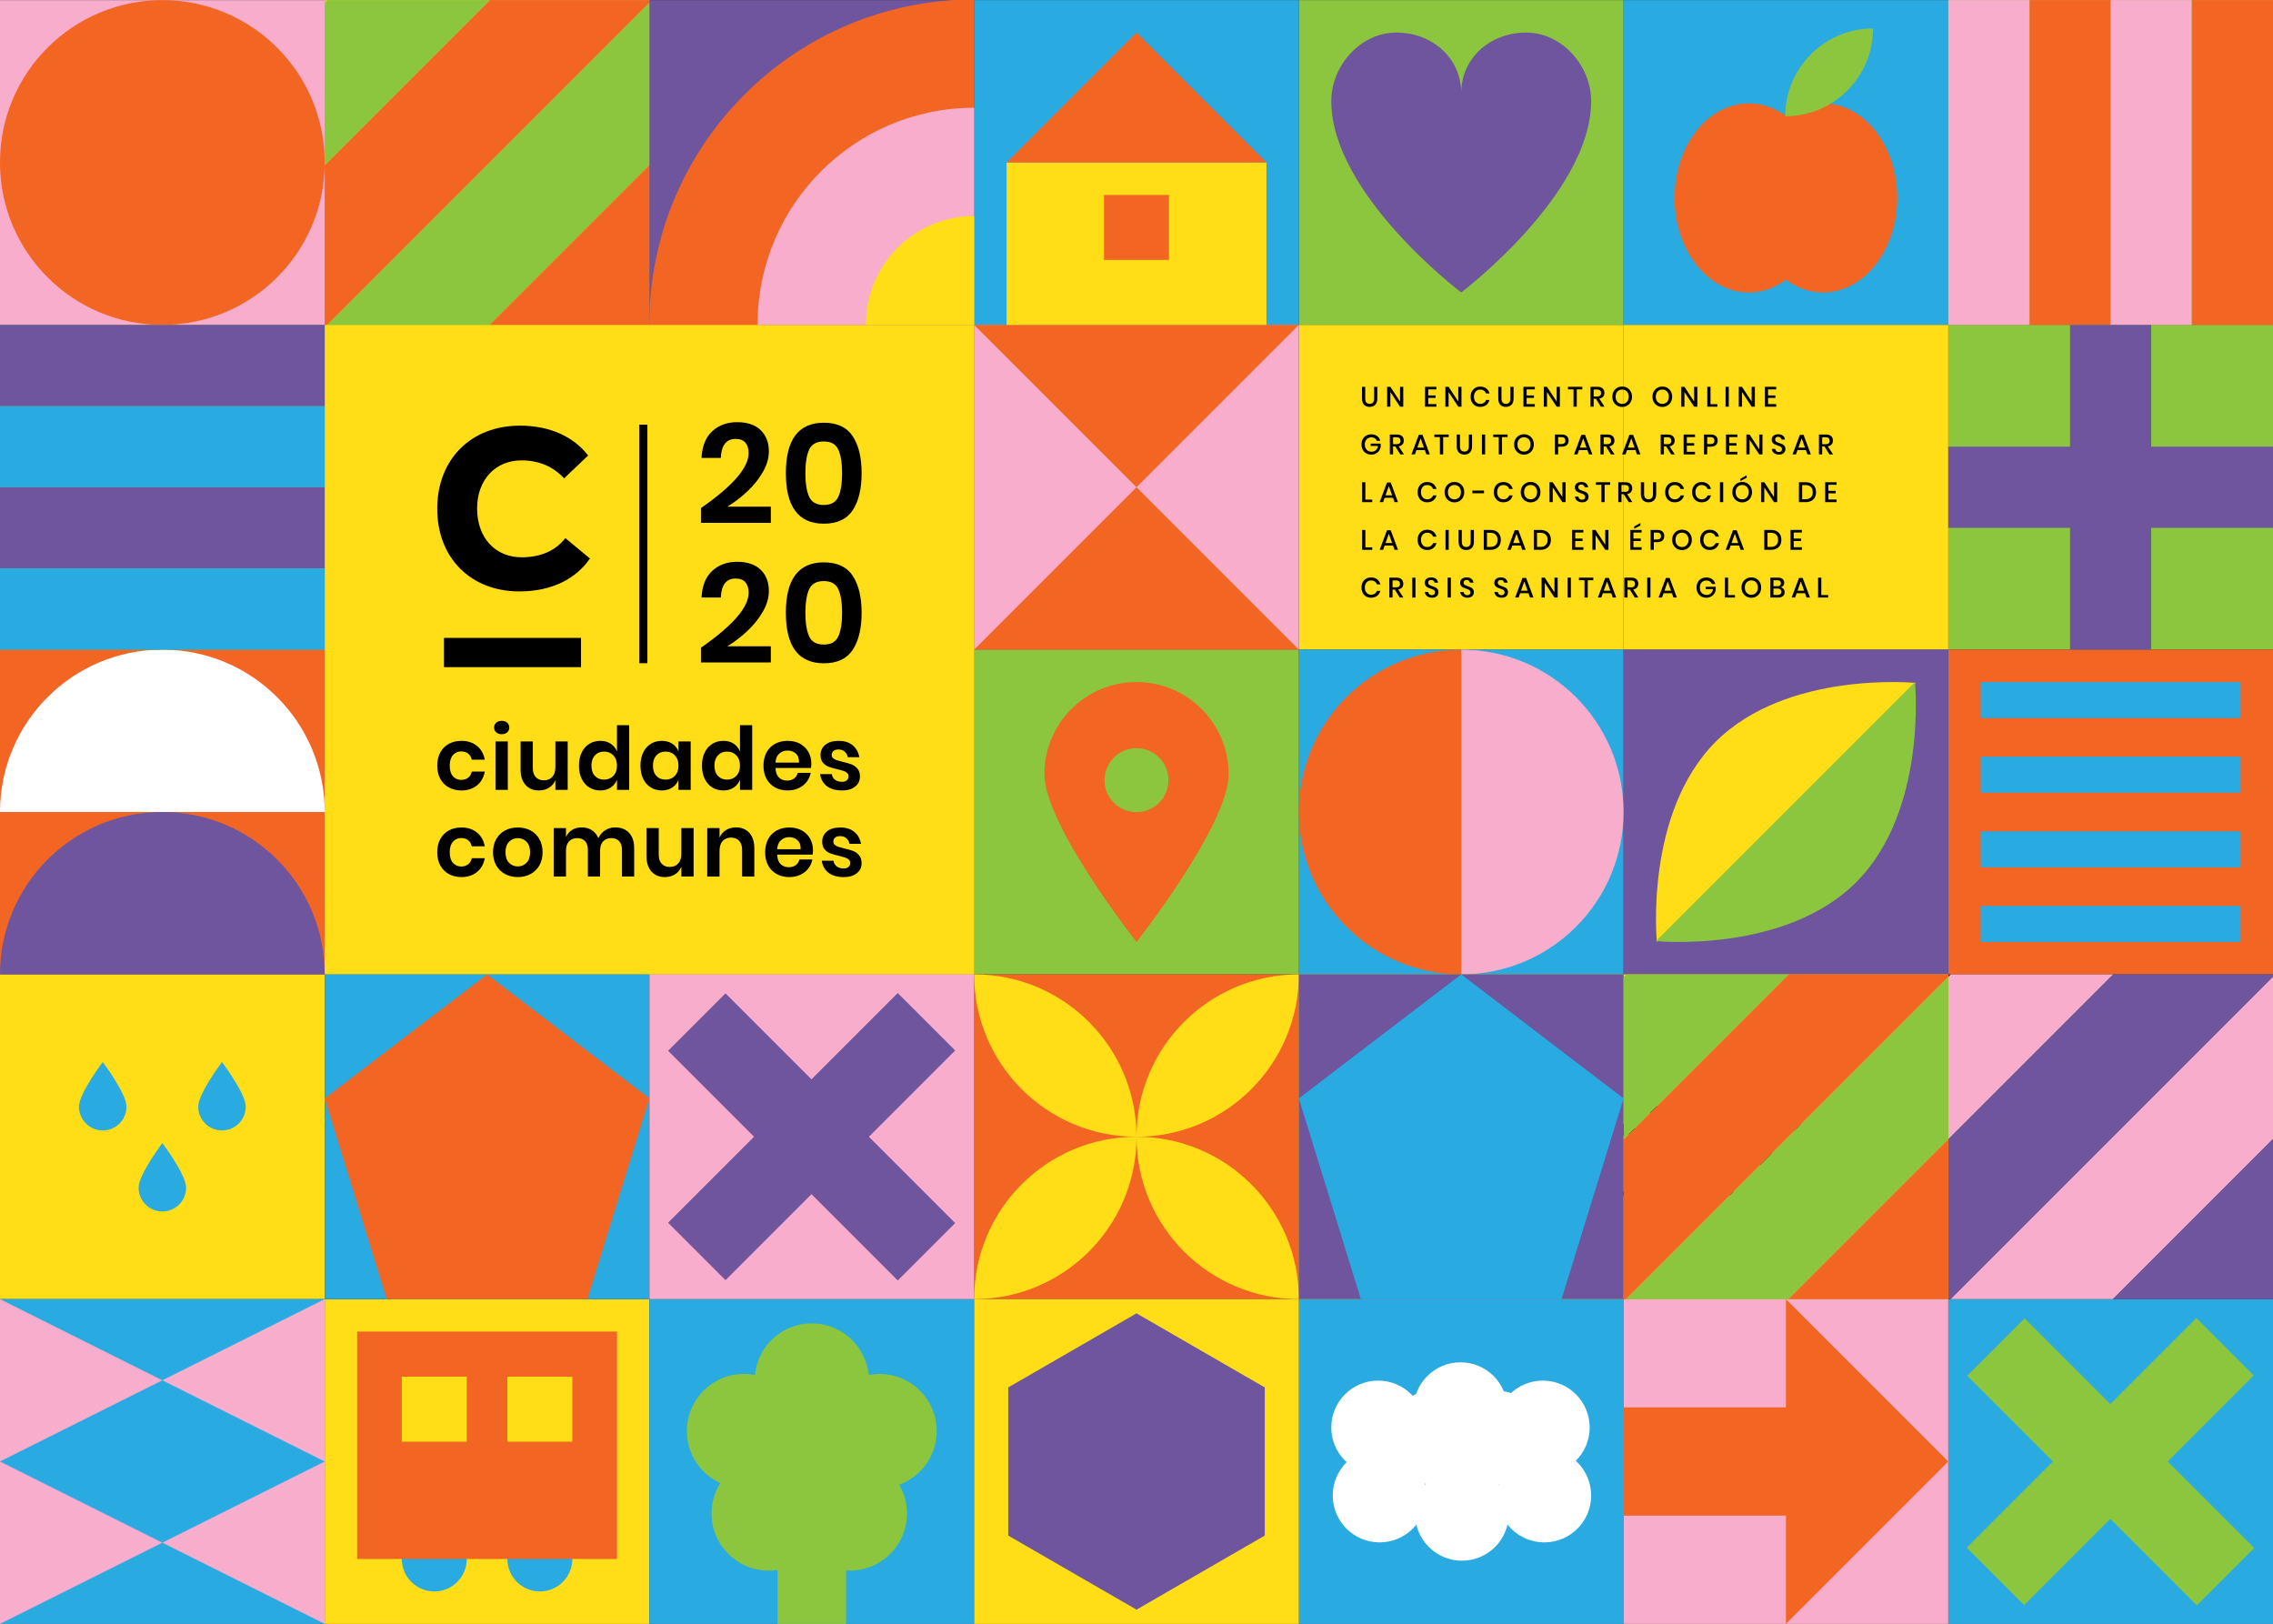 <?xml version="1.0" encoding="UTF-8" standalone="no"?>
<!-- Generator: Adobe Illustrator 17.0.0, SVG Export Plug-In . SVG Version: 6.00 Build 0)  -->

<svg
   xmlns:dc="http://purl.org/dc/elements/1.1/"
   xmlns:cc="http://creativecommons.org/ns#"
   xmlns:rdf="http://www.w3.org/1999/02/22-rdf-syntax-ns#"
   xmlns:svg="http://www.w3.org/2000/svg"
   xmlns="http://www.w3.org/2000/svg"
   xmlns:xlink="http://www.w3.org/1999/xlink"
   xmlns:sodipodi="http://sodipodi.sourceforge.net/DTD/sodipodi-0.dtd"
   xmlns:inkscape="http://www.inkscape.org/namespaces/inkscape"
   version="1.1"
   id="Layer_1"
   x="0px"
   y="0px"
   width="100%"
   height="100%"
   viewBox="0 0 1120 800.065"
   enable-background="new 0 0 1120 960.065"
   xml:space="preserve"
   sodipodi:docname="touch.svg"
   inkscape:version="0.92.3 (2405546, 2018-03-11)"><rect x="0" y="0" width="1120" height="800.065" fill="#333333" stroke="none"/><defs
   id="defs837" /><sodipodi:namedview
   pagecolor="#ffffff"
   bordercolor="#666666"
   borderopacity="1"
   objecttolerance="10"
   gridtolerance="10"
   guidetolerance="10"
   inkscape:pageopacity="0"
   inkscape:pageshadow="2"
   inkscape:window-width="1920"
   inkscape:window-height="1052"
   id="namedview835"
   showgrid="false"
   inkscape:zoom="0.69527459"
   inkscape:cx="561.27154"
   inkscape:cy="199.74146"
   inkscape:window-x="0"
   inkscape:window-y="0"
   inkscape:window-maximized="1"
   inkscape:current-layer="Layer_1"
   fit-margin-top="0"
   fit-margin-left="0"
   fit-margin-right="0"
   fit-margin-bottom="0" />
<rect
   y="0.065"
   width="160"
   height="160"
   id="rect2"
   x="0"
   style="fill:#f7adcb" />
<rect
   x="160"
   y="0.065"
   width="160"
   height="160"
   id="rect4"
   style="fill:#ffde17" />
<rect
   x="320"
   y="0.065"
   width="160"
   height="160"
   id="rect6"
   style="fill:#6e559e" />
<rect
   x="640"
   y="0.065"
   width="160"
   height="160"
   id="rect8"
   style="fill:#8cc63f" />
<rect
   x="960"
   y="0.065"
   width="160"
   height="160"
   id="rect10"
   style="fill:#f7adcb" />
<rect
   x="480"
   y="0.065"
   width="160"
   height="160"
   id="rect12"
   style="fill:#29abe2" />
<rect
   x="800"
   y="0.065"
   width="160"
   height="160"
   id="rect14"
   style="fill:#29abe2" />
<rect
   y="160.065"
   width="160"
   height="160"
   id="rect16"
   x="0"
   style="fill:#f26522" />
<rect
   x="160"
   y="160.065"
   width="160"
   height="160"
   id="rect18"
   style="fill:#ffde17" />
<rect
   x="320"
   y="160.065"
   width="160"
   height="160"
   id="rect20"
   style="fill:#ffde17" />
<rect
   x="640"
   y="160.065"
   width="160"
   height="160"
   id="rect22"
   style="fill:#ffde17" />
<rect
   x="960"
   y="160.065"
   width="160"
   height="160"
   id="rect24"
   style="fill:#8cc63f" />
<g
   id="g28">
	<rect
   x="480"
   y="160.065"
   width="160"
   height="160"
   id="rect26"
   style="fill:#f7adcb" />
</g>
<rect
   x="800"
   y="160.065"
   width="160"
   height="160"
   id="rect30"
   style="fill:#ffde17" />
<rect
   y="320.065"
   width="160"
   height="160"
   id="rect32"
   x="0"
   style="fill:#f26522" />
<rect
   x="160"
   y="320.065"
   width="160"
   height="160"
   id="rect34"
   style="fill:#ffde17" />
<rect
   x="320"
   y="320.065"
   width="160"
   height="160"
   id="rect36"
   style="fill:#ffde17" />
<rect
   x="640"
   y="320.065"
   width="160"
   height="160"
   id="rect38"
   style="fill:#29abe2" />
<rect
   x="960"
   y="320.065"
   width="160"
   height="160"
   id="rect40"
   style="fill:#f26522" />
<rect
   x="480"
   y="320.065"
   width="160"
   height="160"
   id="rect42"
   style="fill:#8cc63f" />
<rect
   x="800"
   y="320.065"
   width="160"
   height="160"
   id="rect44"
   style="fill:#6e559e" />
<rect
   y="480.065"
   width="160"
   height="160"
   id="rect46"
   x="0"
   style="fill:#ffde17" />


<rect
   x="480"
   y="480.065"
   width="160"
   height="160"
   id="rect52"
   style="fill:#f26522" />
<rect
   y="640.065"
   width="160"
   height="160"
   id="rect54"
   x="0"
   style="fill:#29abe2" />
<rect
   x="160"
   y="640.065"
   width="160"
   height="160"
   id="rect56"
   style="fill:#ffde17" />
<rect
   x="320"
   y="640.065"
   width="160"
   height="160"
   id="rect58"
   style="fill:#29abe2" />
<rect
   x="640"
   y="640.065"
   width="160"
   height="160"
   id="rect60"
   style="fill:#29abe2" />
<rect
   x="960"
   y="640.065"
   width="160"
   height="160"
   id="rect62"
   style="fill:#29abe2" />
<rect
   x="800"
   y="640.065"
   width="160"
   height="160"
   id="rect64"
   style="fill:#f7adcb" />









<g
   id="g304">
	<path
   d="m 672.698,190.57 v 5.821 c 0,0.871 0.192,1.519 0.576,1.945 0.384,0.426 0.924,0.639 1.619,0.639 0.686,0 1.22,-0.213 1.605,-0.639 0.384,-0.426 0.576,-1.074 0.576,-1.945 v -5.821 h 1.584 v 5.821 c 0,1.343 -0.347,2.36 -1.042,3.049 -0.695,0.69 -1.612,1.035 -2.751,1.035 -1.13,0 -2.038,-0.345 -2.723,-1.035 -0.686,-0.689 -1.028,-1.706 -1.028,-3.049 v -5.821 z"
   id="path116"
   inkscape:connector-curvature="0" />
	<path
   d="m 691.44,200.379 h -1.584 l -4.765,-7.238 v 7.238 h -1.584 v -9.794 h 1.584 l 4.765,7.266 v -7.266 h 1.584 z"
   id="path118"
   inkscape:connector-curvature="0" />
	<path
   d="m 703.749,191.849 v 2.973 h 3.612 v 1.223 h -3.612 v 3.042 h 4.029 v 1.292 h -5.613 v -9.809 h 5.613 v 1.278 h -4.029 z"
   id="path120"
   inkscape:connector-curvature="0" />
	<path
   d="m 720.134,200.379 h -1.584 l -4.765,-7.238 v 7.238 h -1.584 v -9.794 h 1.584 l 4.765,7.266 v -7.266 h 1.584 z"
   id="path122"
   inkscape:connector-curvature="0" />
	<path
   d="m 732.338,191.39 c 0.796,0.611 1.333,1.44 1.611,2.487 h -1.681 c -0.232,-0.593 -0.6,-1.063 -1.104,-1.41 -0.505,-0.347 -1.124,-0.521 -1.855,-0.521 -0.583,0 -1.104,0.144 -1.563,0.431 -0.459,0.287 -0.82,0.697 -1.083,1.229 -0.264,0.533 -0.396,1.156 -0.396,1.869 0,0.704 0.132,1.322 0.396,1.855 0.264,0.533 0.625,0.942 1.083,1.229 0.458,0.287 0.979,0.431 1.563,0.431 0.731,0 1.35,-0.174 1.855,-0.521 0.504,-0.348 0.873,-0.813 1.104,-1.396 h 1.681 c -0.278,1.047 -0.815,1.874 -1.611,2.48 -0.797,0.607 -1.797,0.91 -3.001,0.91 -0.926,0 -1.746,-0.211 -2.459,-0.632 -0.713,-0.421 -1.264,-1.009 -1.653,-1.764 -0.389,-0.755 -0.583,-1.619 -0.583,-2.591 0,-0.972 0.194,-1.836 0.583,-2.591 0.389,-0.755 0.94,-1.345 1.653,-1.771 0.713,-0.426 1.533,-0.639 2.459,-0.639 1.204,-0.002 2.204,0.304 3.001,0.915 z"
   id="path124"
   inkscape:connector-curvature="0" />
	<path
   d="m 739.841,190.57 v 5.821 c 0,0.871 0.192,1.519 0.576,1.945 0.384,0.426 0.924,0.639 1.619,0.639 0.686,0 1.22,-0.213 1.605,-0.639 0.384,-0.426 0.576,-1.074 0.576,-1.945 v -5.821 h 1.584 v 5.821 c 0,1.343 -0.347,2.36 -1.042,3.049 -0.695,0.69 -1.612,1.035 -2.751,1.035 -1.13,0 -2.038,-0.345 -2.723,-1.035 -0.686,-0.689 -1.028,-1.706 -1.028,-3.049 v -5.821 z"
   id="path126"
   inkscape:connector-curvature="0" />
	<path
   d="m 752.234,191.849 v 2.973 h 3.612 v 1.223 h -3.612 v 3.042 h 4.029 v 1.292 h -5.613 v -9.809 h 5.613 v 1.278 h -4.029 z"
   id="path128"
   inkscape:connector-curvature="0" />
	<path
   d="m 768.619,200.379 h -1.584 l -4.765,-7.238 v 7.238 h -1.584 v -9.794 h 1.584 l 4.765,7.266 v -7.266 h 1.584 z"
   id="path130"
   inkscape:connector-curvature="0" />
	<path
   d="m 779.674,190.57 v 1.278 h -2.737 v 8.53 h -1.598 v -8.53 h -2.723 v -1.278 z"
   id="path132"
   inkscape:connector-curvature="0" />
	<path
   d="m 788.825,200.379 -2.445,-3.918 h -1.125 v 3.918 h -1.584 v -9.809 h 3.459 c 1.121,0 1.97,0.273 2.549,0.82 0.579,0.546 0.868,1.269 0.868,2.167 0,0.769 -0.215,1.398 -0.646,1.889 -0.431,0.491 -1.054,0.806 -1.868,0.945 l 2.57,3.987 h -1.778 z m -3.571,-5.043 h 1.75 c 1.278,0 1.917,-0.565 1.917,-1.695 0,-0.537 -0.155,-0.956 -0.465,-1.257 -0.31,-0.301 -0.794,-0.451 -1.452,-0.451 h -1.75 z"
   id="path134"
   inkscape:connector-curvature="0" />
	<path
   d="m 801.783,191.085 c 0.736,0.426 1.315,1.021 1.736,1.785 0.421,0.764 0.632,1.628 0.632,2.591 0,0.963 -0.211,1.827 -0.632,2.591 -0.421,0.764 -1,1.362 -1.736,1.792 -0.736,0.43 -1.559,0.646 -2.466,0.646 -0.917,0 -1.743,-0.215 -2.479,-0.646 -0.736,-0.431 -1.318,-1.028 -1.744,-1.792 -0.426,-0.764 -0.639,-1.627 -0.639,-2.591 0,-0.964 0.213,-1.827 0.639,-2.591 0.426,-0.764 1.007,-1.359 1.744,-1.785 0.736,-0.426 1.563,-0.639 2.479,-0.639 0.908,-0.001 1.73,0.213 2.466,0.639 z m -4.147,1.264 c -0.491,0.287 -0.874,0.7 -1.146,1.236 -0.273,0.538 -0.41,1.163 -0.41,1.876 0,0.713 0.136,1.338 0.41,1.875 0.273,0.537 0.655,0.949 1.146,1.236 0.491,0.287 1.051,0.431 1.681,0.431 0.621,0 1.174,-0.144 1.661,-0.431 0.486,-0.287 0.866,-0.699 1.139,-1.236 0.273,-0.537 0.41,-1.162 0.41,-1.875 0,-0.713 -0.137,-1.338 -0.41,-1.876 -0.273,-0.537 -0.653,-0.949 -1.139,-1.236 -0.486,-0.287 -1.04,-0.431 -1.661,-0.431 -0.63,0 -1.19,0.144 -1.681,0.431 z"
   id="path136"
   inkscape:connector-curvature="0" />
	<path
   d="m 821.567,191.085 c 0.736,0.426 1.315,1.021 1.736,1.785 0.421,0.764 0.632,1.628 0.632,2.591 0,0.963 -0.211,1.827 -0.632,2.591 -0.421,0.764 -1,1.362 -1.736,1.792 -0.736,0.43 -1.559,0.646 -2.466,0.646 -0.917,0 -1.743,-0.215 -2.479,-0.646 -0.736,-0.431 -1.318,-1.028 -1.744,-1.792 -0.426,-0.764 -0.639,-1.627 -0.639,-2.591 0,-0.964 0.213,-1.827 0.639,-2.591 0.426,-0.764 1.007,-1.359 1.744,-1.785 0.736,-0.426 1.563,-0.639 2.479,-0.639 0.907,-0.001 1.73,0.213 2.466,0.639 z m -4.147,1.264 c -0.491,0.287 -0.874,0.7 -1.146,1.236 -0.273,0.538 -0.41,1.163 -0.41,1.876 0,0.713 0.136,1.338 0.41,1.875 0.273,0.537 0.655,0.949 1.146,1.236 0.491,0.287 1.051,0.431 1.681,0.431 0.621,0 1.174,-0.144 1.661,-0.431 0.486,-0.287 0.866,-0.699 1.139,-1.236 0.273,-0.537 0.41,-1.162 0.41,-1.875 0,-0.713 -0.137,-1.338 -0.41,-1.876 -0.273,-0.537 -0.653,-0.949 -1.139,-1.236 -0.486,-0.287 -1.04,-0.431 -1.661,-0.431 -0.63,0 -1.19,0.144 -1.681,0.431 z"
   id="path138"
   inkscape:connector-curvature="0" />
	<path
   d="m 836.342,200.379 h -1.584 l -4.765,-7.238 v 7.238 h -1.584 v -9.794 h 1.584 l 4.765,7.266 v -7.266 h 1.584 z"
   id="path140"
   inkscape:connector-curvature="0" />
	<path
   d="m 842.843,199.143 h 3.39 v 1.236 h -4.974 v -9.809 h 1.584 z"
   id="path142"
   inkscape:connector-curvature="0" />
	<path
   d="m 851.848,190.57 v 9.809 h -1.584 v -9.809 z"
   id="path144"
   inkscape:connector-curvature="0" />
	<path
   d="m 864.698,200.379 h -1.584 l -4.765,-7.238 v 7.238 h -1.584 v -9.794 h 1.584 l 4.765,7.266 v -7.266 h 1.584 z"
   id="path146"
   inkscape:connector-curvature="0" />
	<path
   d="m 871.198,191.849 v 2.973 h 3.612 v 1.223 h -3.612 v 3.042 h 4.029 v 1.292 h -5.613 v -9.809 h 5.613 v 1.278 h -4.029 z"
   id="path148"
   inkscape:connector-curvature="0" />
	<path
   d="m 678.589,214.856 c 0.778,0.574 1.292,1.357 1.542,2.348 h -1.667 c -0.213,-0.528 -0.563,-0.949 -1.049,-1.264 -0.486,-0.315 -1.063,-0.473 -1.729,-0.473 -0.611,0 -1.16,0.144 -1.646,0.431 -0.486,0.287 -0.866,0.694 -1.139,1.222 -0.273,0.528 -0.41,1.149 -0.41,1.862 0,0.75 0.139,1.394 0.417,1.931 0.278,0.537 0.669,0.947 1.174,1.229 0.504,0.283 1.09,0.424 1.757,0.424 0.815,0 1.514,-0.252 2.098,-0.757 0.583,-0.504 0.936,-1.197 1.056,-2.077 h -3.598 v -1.167 h 4.932 v 1.515 c -0.111,0.722 -0.368,1.378 -0.771,1.966 -0.403,0.588 -0.936,1.058 -1.598,1.41 -0.662,0.352 -1.419,0.528 -2.271,0.528 -0.954,0 -1.797,-0.213 -2.528,-0.639 -0.732,-0.426 -1.297,-1.016 -1.695,-1.771 -0.398,-0.755 -0.597,-1.619 -0.597,-2.591 0,-0.972 0.199,-1.836 0.597,-2.591 0.398,-0.755 0.961,-1.343 1.688,-1.765 0.727,-0.422 1.568,-0.632 2.522,-0.632 1.164,-0.001 2.137,0.286 2.915,0.861 z"
   id="path150"
   inkscape:connector-curvature="0" />
	<path
   d="m 689.986,223.886 -2.445,-3.918 h -1.125 v 3.918 h -1.584 v -9.809 h 3.459 c 1.121,0 1.97,0.273 2.549,0.82 0.579,0.546 0.868,1.269 0.868,2.167 0,0.769 -0.215,1.398 -0.646,1.889 -0.431,0.491 -1.054,0.806 -1.868,0.945 l 2.57,3.987 h -1.778 z m -3.57,-5.043 h 1.75 c 1.278,0 1.917,-0.565 1.917,-1.695 0,-0.537 -0.155,-0.956 -0.465,-1.257 -0.31,-0.301 -0.794,-0.451 -1.452,-0.451 h -1.75 z"
   id="path152"
   inkscape:connector-curvature="0" />
	<path
   d="m 702.078,221.76 h -4.14 l -0.75,2.125 h -1.695 l 3.612,-9.656 h 1.82 l 3.599,9.656 h -1.695 z m -0.445,-1.222 -1.625,-4.585 -1.625,4.585 z"
   id="path154"
   inkscape:connector-curvature="0" />
	<path
   d="m 713.838,214.077 v 1.278 h -2.737 v 8.53 h -1.598 v -8.53 h -2.723 v -1.278 z"
   id="path156"
   inkscape:connector-curvature="0" />
	<path
   d="m 719.384,214.077 v 5.821 c 0,0.871 0.192,1.519 0.576,1.945 0.384,0.426 0.924,0.639 1.619,0.639 0.686,0 1.22,-0.213 1.605,-0.639 0.384,-0.426 0.576,-1.074 0.576,-1.945 v -5.821 h 1.584 v 5.821 c 0,1.343 -0.347,2.36 -1.042,3.049 -0.695,0.69 -1.612,1.035 -2.751,1.035 -1.13,0 -2.038,-0.345 -2.723,-1.035 -0.686,-0.689 -1.028,-1.706 -1.028,-3.049 v -5.821 z"
   id="path158"
   inkscape:connector-curvature="0" />
	<path
   d="m 731.787,214.077 v 9.809 h -1.584 v -9.809 z"
   id="path160"
   inkscape:connector-curvature="0" />
	<path
   d="m 742.841,214.077 v 1.278 h -2.737 v 8.53 h -1.598 v -8.53 h -2.723 v -1.278 z"
   id="path162"
   inkscape:connector-curvature="0" />
	<path
   d="m 753.403,214.591 c 0.736,0.426 1.315,1.021 1.736,1.785 0.421,0.764 0.632,1.628 0.632,2.591 0,0.963 -0.211,1.827 -0.632,2.591 -0.421,0.764 -1,1.362 -1.736,1.792 -0.736,0.43 -1.559,0.646 -2.466,0.646 -0.917,0 -1.743,-0.215 -2.479,-0.646 -0.736,-0.431 -1.318,-1.028 -1.744,-1.792 -0.426,-0.764 -0.639,-1.627 -0.639,-2.591 0,-0.964 0.213,-1.827 0.639,-2.591 0.426,-0.764 1.007,-1.359 1.744,-1.785 0.736,-0.426 1.563,-0.639 2.479,-0.639 0.907,0 1.73,0.214 2.466,0.639 z m -4.147,1.265 c -0.491,0.287 -0.874,0.7 -1.146,1.236 -0.273,0.538 -0.41,1.163 -0.41,1.876 0,0.713 0.136,1.338 0.41,1.875 0.273,0.537 0.655,0.949 1.146,1.236 0.491,0.287 1.051,0.431 1.681,0.431 0.621,0 1.174,-0.144 1.661,-0.431 0.486,-0.287 0.866,-0.699 1.139,-1.236 0.273,-0.537 0.41,-1.162 0.41,-1.875 0,-0.713 -0.137,-1.338 -0.41,-1.876 -0.273,-0.537 -0.653,-0.949 -1.139,-1.236 -0.486,-0.287 -1.04,-0.431 -1.661,-0.431 -0.63,0 -1.19,0.143 -1.681,0.431 z"
   id="path164"
   inkscape:connector-curvature="0" />
	<path
   d="m 767.761,220.079 v 3.807 h -1.584 v -9.809 h 3.334 c 1.13,0 1.98,0.269 2.549,0.806 0.57,0.538 0.854,1.274 0.854,2.209 0,0.926 -0.292,1.656 -0.875,2.188 -0.583,0.532 -1.426,0.799 -2.528,0.799 z m 3.543,-2.987 c 0,-0.556 -0.155,-0.979 -0.465,-1.271 -0.311,-0.292 -0.808,-0.438 -1.493,-0.438 h -1.584 v 3.404 h 1.584 c 1.305,0 1.958,-0.565 1.958,-1.695 z"
   id="path166"
   inkscape:connector-curvature="0" />
	<path
   d="m 782.175,221.76 h -4.14 l -0.75,2.125 h -1.695 l 3.612,-9.656 h 1.82 l 3.599,9.656 h -1.695 z m -0.445,-1.222 -1.625,-4.585 -1.625,4.585 z"
   id="path168"
   inkscape:connector-curvature="0" />
	<path
   d="m 793.771,223.886 -2.445,-3.918 h -1.125 v 3.918 h -1.584 v -9.809 h 3.459 c 1.121,0 1.97,0.273 2.549,0.82 0.579,0.546 0.868,1.269 0.868,2.167 0,0.769 -0.215,1.398 -0.646,1.889 -0.431,0.491 -1.054,0.806 -1.868,0.945 l 2.57,3.987 h -1.778 z m -3.57,-5.043 h 1.75 c 1.278,0 1.917,-0.565 1.917,-1.695 0,-0.537 -0.155,-0.956 -0.465,-1.257 -0.31,-0.301 -0.794,-0.451 -1.452,-0.451 h -1.75 z"
   id="path170"
   inkscape:connector-curvature="0" />
	<path
   d="m 805.863,221.76 h -4.14 l -0.75,2.125 h -1.695 l 3.612,-9.656 h 1.82 l 3.599,9.656 h -1.695 z m -0.445,-1.222 -1.625,-4.585 -1.625,4.585 z"
   id="path172"
   inkscape:connector-curvature="0" />
	<path
   d="m 823.452,223.886 -2.445,-3.918 h -1.125 v 3.918 h -1.584 v -9.809 h 3.459 c 1.121,0 1.97,0.273 2.549,0.82 0.579,0.546 0.868,1.269 0.868,2.167 0,0.769 -0.215,1.398 -0.646,1.889 -0.431,0.491 -1.054,0.806 -1.868,0.945 l 2.57,3.987 h -1.778 z m -3.571,-5.043 h 1.75 c 1.278,0 1.917,-0.565 1.917,-1.695 0,-0.537 -0.155,-0.956 -0.465,-1.257 -0.31,-0.301 -0.794,-0.451 -1.452,-0.451 h -1.75 z"
   id="path174"
   inkscape:connector-curvature="0" />
	<path
   d="m 831.176,215.356 v 2.973 h 3.612 v 1.223 h -3.612 v 3.042 h 4.029 v 1.292 h -5.613 v -9.809 h 5.613 v 1.278 h -4.029 z"
   id="path176"
   inkscape:connector-curvature="0" />
	<path
   d="m 841.212,220.079 v 3.807 h -1.584 v -9.809 h 3.334 c 1.13,0 1.98,0.269 2.549,0.806 0.57,0.538 0.854,1.274 0.854,2.209 0,0.926 -0.292,1.656 -0.875,2.188 -0.583,0.532 -1.426,0.799 -2.528,0.799 z m 3.543,-2.987 c 0,-0.556 -0.155,-0.979 -0.465,-1.271 -0.311,-0.292 -0.808,-0.438 -1.493,-0.438 h -1.584 v 3.404 h 1.584 c 1.305,0 1.958,-0.565 1.958,-1.695 z"
   id="path178"
   inkscape:connector-curvature="0" />
	<path
   d="m 852.052,215.356 v 2.973 h 3.612 v 1.223 h -3.612 v 3.042 h 4.029 v 1.292 h -5.613 v -9.809 h 5.613 v 1.278 h -4.029 z"
   id="path180"
   inkscape:connector-curvature="0" />
	<path
   d="m 868.437,223.886 h -1.584 l -4.765,-7.238 v 7.238 h -1.584 v -9.794 h 1.584 l 4.765,7.266 v -7.266 h 1.584 z"
   id="path182"
   inkscape:connector-curvature="0" />
	<path
   d="m 879.413,222.615 c -0.231,0.412 -0.583,0.743 -1.056,0.993 -0.473,0.25 -1.051,0.375 -1.737,0.375 -0.667,0 -1.264,-0.118 -1.792,-0.354 -0.528,-0.236 -0.95,-0.567 -1.265,-0.994 -0.315,-0.426 -0.496,-0.917 -0.542,-1.473 h 1.695 c 0.046,0.426 0.229,0.792 0.549,1.098 0.319,0.306 0.748,0.458 1.285,0.458 0.481,0 0.854,-0.129 1.118,-0.389 0.264,-0.259 0.396,-0.592 0.396,-1 0,-0.352 -0.097,-0.642 -0.292,-0.869 -0.195,-0.227 -0.436,-0.405 -0.723,-0.535 -0.287,-0.13 -0.681,-0.278 -1.181,-0.445 -0.611,-0.194 -1.109,-0.389 -1.494,-0.583 -0.384,-0.194 -0.711,-0.477 -0.979,-0.847 -0.268,-0.37 -0.403,-0.857 -0.403,-1.459 0,-0.528 0.129,-0.991 0.389,-1.389 0.259,-0.398 0.629,-0.706 1.111,-0.924 0.481,-0.218 1.037,-0.327 1.667,-0.327 1,0 1.794,0.241 2.383,0.723 0.588,0.481 0.924,1.111 1.007,1.889 h -1.709 c -0.065,-0.37 -0.239,-0.688 -0.521,-0.952 -0.283,-0.264 -0.669,-0.396 -1.16,-0.396 -0.444,0 -0.801,0.114 -1.07,0.34 -0.269,0.227 -0.403,0.554 -0.403,0.979 0,0.333 0.092,0.609 0.278,0.827 0.185,0.218 0.419,0.389 0.702,0.514 0.282,0.125 0.669,0.271 1.16,0.438 0.62,0.195 1.127,0.392 1.521,0.591 0.394,0.199 0.727,0.488 1,0.868 0.273,0.38 0.41,0.88 0.41,1.5 0.003,0.483 -0.113,0.931 -0.344,1.343 z"
   id="path184"
   inkscape:connector-curvature="0" />
	<path
   d="m 889.842,221.76 h -4.14 l -0.75,2.125 h -1.695 l 3.612,-9.656 h 1.82 l 3.599,9.656 h -1.695 z m -0.445,-1.222 -1.625,-4.585 -1.625,4.585 z"
   id="path186"
   inkscape:connector-curvature="0" />
	<path
   d="m 901.438,223.886 -2.445,-3.918 h -1.125 v 3.918 h -1.584 v -9.809 h 3.459 c 1.121,0 1.97,0.273 2.549,0.82 0.579,0.546 0.868,1.269 0.868,2.167 0,0.769 -0.215,1.398 -0.646,1.889 -0.431,0.491 -1.054,0.806 -1.868,0.945 l 2.57,3.987 h -1.778 z m -3.57,-5.043 h 1.75 c 1.278,0 1.917,-0.565 1.917,-1.695 0,-0.537 -0.155,-0.956 -0.465,-1.257 -0.31,-0.301 -0.794,-0.451 -1.452,-0.451 h -1.75 z"
   id="path188"
   inkscape:connector-curvature="0" />
	<path
   d="m 672.768,246.156 h 3.39 v 1.236 h -4.974 v -9.809 h 1.584 z"
   id="path190"
   inkscape:connector-curvature="0" />
	<path
   d="m 686.408,245.267 h -4.14 l -0.75,2.125 h -1.695 l 3.612,-9.656 h 1.82 l 3.599,9.656 h -1.695 z m -0.445,-1.222 -1.625,-4.585 -1.625,4.585 z"
   id="path192"
   inkscape:connector-curvature="0" />
	<path
   d="m 706.219,238.404 c 0.796,0.611 1.333,1.44 1.611,2.487 h -1.681 c -0.232,-0.593 -0.6,-1.063 -1.104,-1.41 -0.505,-0.347 -1.124,-0.521 -1.855,-0.521 -0.583,0 -1.104,0.144 -1.563,0.431 -0.459,0.287 -0.82,0.697 -1.083,1.229 -0.264,0.533 -0.396,1.156 -0.396,1.869 0,0.704 0.132,1.322 0.396,1.855 0.264,0.533 0.625,0.942 1.083,1.229 0.458,0.287 0.979,0.431 1.563,0.431 0.731,0 1.35,-0.174 1.855,-0.521 0.504,-0.348 0.873,-0.813 1.104,-1.396 h 1.681 c -0.278,1.047 -0.815,1.874 -1.611,2.48 -0.797,0.607 -1.797,0.91 -3.001,0.91 -0.926,0 -1.746,-0.211 -2.459,-0.632 -0.713,-0.421 -1.264,-1.009 -1.653,-1.764 -0.389,-0.755 -0.583,-1.619 -0.583,-2.591 0,-0.972 0.194,-1.836 0.583,-2.591 0.389,-0.755 0.94,-1.345 1.653,-1.771 0.713,-0.426 1.533,-0.639 2.459,-0.639 1.204,-0.002 2.204,0.304 3.001,0.915 z"
   id="path194"
   inkscape:connector-curvature="0" />
	<path
   d="m 719.128,238.098 c 0.736,0.426 1.315,1.021 1.736,1.785 0.421,0.764 0.632,1.628 0.632,2.591 0,0.963 -0.211,1.827 -0.632,2.591 -0.421,0.764 -1,1.362 -1.736,1.792 -0.736,0.43 -1.559,0.646 -2.466,0.646 -0.917,0 -1.743,-0.215 -2.479,-0.646 -0.736,-0.431 -1.318,-1.028 -1.744,-1.792 -0.426,-0.764 -0.639,-1.627 -0.639,-2.591 0,-0.964 0.213,-1.827 0.639,-2.591 0.426,-0.764 1.007,-1.359 1.744,-1.785 0.736,-0.426 1.563,-0.639 2.479,-0.639 0.908,0 1.73,0.213 2.466,0.639 z m -4.147,1.264 c -0.491,0.287 -0.874,0.7 -1.146,1.236 -0.273,0.538 -0.41,1.163 -0.41,1.876 0,0.713 0.136,1.338 0.41,1.875 0.273,0.537 0.655,0.949 1.146,1.236 0.491,0.287 1.051,0.431 1.681,0.431 0.621,0 1.174,-0.144 1.661,-0.431 0.486,-0.287 0.866,-0.699 1.139,-1.236 0.273,-0.537 0.41,-1.162 0.41,-1.875 0,-0.713 -0.137,-1.338 -0.41,-1.876 -0.273,-0.537 -0.653,-0.949 -1.139,-1.236 -0.486,-0.287 -1.04,-0.431 -1.661,-0.431 -0.63,10e-4 -1.19,0.144 -1.681,0.431 z"
   id="path196"
   inkscape:connector-curvature="0" />
	<path
   d="m 731.23,241.696 v 1.334 h -5.724 v -1.334 z"
   id="path198"
   inkscape:connector-curvature="0" />
	<path
   d="m 743.756,238.404 c 0.796,0.611 1.333,1.44 1.611,2.487 h -1.681 c -0.232,-0.593 -0.6,-1.063 -1.104,-1.41 -0.505,-0.347 -1.124,-0.521 -1.855,-0.521 -0.583,0 -1.104,0.144 -1.563,0.431 -0.459,0.287 -0.82,0.697 -1.083,1.229 -0.264,0.533 -0.396,1.156 -0.396,1.869 0,0.704 0.132,1.322 0.396,1.855 0.264,0.533 0.625,0.942 1.083,1.229 0.458,0.287 0.979,0.431 1.563,0.431 0.731,0 1.35,-0.174 1.855,-0.521 0.504,-0.348 0.873,-0.813 1.104,-1.396 h 1.681 c -0.278,1.047 -0.815,1.874 -1.611,2.48 -0.797,0.607 -1.797,0.91 -3.001,0.91 -0.926,0 -1.746,-0.211 -2.459,-0.632 -0.713,-0.421 -1.264,-1.009 -1.653,-1.764 -0.389,-0.755 -0.583,-1.619 -0.583,-2.591 0,-0.972 0.194,-1.836 0.583,-2.591 0.389,-0.755 0.94,-1.345 1.653,-1.771 0.713,-0.426 1.533,-0.639 2.459,-0.639 1.204,-0.002 2.204,0.304 3.001,0.915 z"
   id="path200"
   inkscape:connector-curvature="0" />
	<path
   d="m 756.666,238.098 c 0.736,0.426 1.315,1.021 1.736,1.785 0.421,0.764 0.632,1.628 0.632,2.591 0,0.963 -0.211,1.827 -0.632,2.591 -0.421,0.764 -1,1.362 -1.736,1.792 -0.736,0.43 -1.559,0.646 -2.466,0.646 -0.917,0 -1.743,-0.215 -2.479,-0.646 -0.736,-0.431 -1.318,-1.028 -1.744,-1.792 -0.426,-0.764 -0.639,-1.627 -0.639,-2.591 0,-0.964 0.213,-1.827 0.639,-2.591 0.426,-0.764 1.007,-1.359 1.744,-1.785 0.736,-0.426 1.563,-0.639 2.479,-0.639 0.907,0 1.729,0.213 2.466,0.639 z m -4.147,1.264 c -0.491,0.287 -0.874,0.7 -1.146,1.236 -0.273,0.538 -0.41,1.163 -0.41,1.876 0,0.713 0.136,1.338 0.41,1.875 0.273,0.537 0.655,0.949 1.146,1.236 0.491,0.287 1.051,0.431 1.681,0.431 0.621,0 1.174,-0.144 1.661,-0.431 0.486,-0.287 0.866,-0.699 1.139,-1.236 0.273,-0.537 0.41,-1.162 0.41,-1.875 0,-0.713 -0.137,-1.338 -0.41,-1.876 -0.273,-0.537 -0.653,-0.949 -1.139,-1.236 -0.486,-0.287 -1.04,-0.431 -1.661,-0.431 -0.631,10e-4 -1.191,0.144 -1.681,0.431 z"
   id="path202"
   inkscape:connector-curvature="0" />
	<path
   d="m 771.441,247.393 h -1.584 l -4.765,-7.238 v 7.238 h -1.584 v -9.794 h 1.584 l 4.765,7.266 v -7.266 h 1.584 z"
   id="path204"
   inkscape:connector-curvature="0" />
	<path
   d="m 782.416,246.122 c -0.231,0.412 -0.583,0.743 -1.056,0.993 -0.473,0.25 -1.051,0.375 -1.737,0.375 -0.667,0 -1.264,-0.118 -1.792,-0.354 -0.528,-0.236 -0.95,-0.567 -1.265,-0.994 -0.315,-0.426 -0.496,-0.917 -0.542,-1.473 h 1.695 c 0.046,0.426 0.229,0.792 0.549,1.098 0.319,0.306 0.748,0.458 1.285,0.458 0.481,0 0.854,-0.129 1.118,-0.389 0.264,-0.259 0.396,-0.592 0.396,-1 0,-0.352 -0.097,-0.642 -0.292,-0.869 -0.195,-0.227 -0.436,-0.405 -0.723,-0.535 -0.287,-0.13 -0.681,-0.278 -1.181,-0.445 -0.611,-0.194 -1.109,-0.389 -1.494,-0.583 -0.384,-0.194 -0.711,-0.477 -0.979,-0.847 -0.268,-0.37 -0.403,-0.857 -0.403,-1.459 0,-0.528 0.129,-0.991 0.389,-1.389 0.259,-0.398 0.629,-0.706 1.111,-0.924 0.481,-0.218 1.037,-0.327 1.667,-0.327 1,0 1.794,0.241 2.383,0.723 0.588,0.481 0.924,1.111 1.007,1.889 h -1.709 c -0.065,-0.37 -0.239,-0.688 -0.521,-0.952 -0.283,-0.264 -0.669,-0.396 -1.16,-0.396 -0.444,0 -0.801,0.114 -1.07,0.34 -0.269,0.227 -0.403,0.554 -0.403,0.979 0,0.333 0.092,0.609 0.278,0.827 0.185,0.218 0.419,0.389 0.702,0.514 0.282,0.125 0.669,0.271 1.16,0.438 0.62,0.195 1.127,0.392 1.521,0.591 0.394,0.199 0.727,0.488 1,0.868 0.273,0.38 0.41,0.88 0.41,1.5 0.003,0.483 -0.113,0.931 -0.344,1.343 z"
   id="path206"
   inkscape:connector-curvature="0" />
	<path
   d="m 793.394,237.584 v 1.278 h -2.737 v 8.53 h -1.598 v -8.53 h -2.723 v -1.278 z"
   id="path208"
   inkscape:connector-curvature="0" />
	<path
   d="m 802.545,247.393 -2.445,-3.918 h -1.125 v 3.918 h -1.584 v -9.809 h 3.459 c 1.121,0 1.97,0.273 2.549,0.82 0.579,0.546 0.868,1.269 0.868,2.167 0,0.769 -0.215,1.398 -0.646,1.889 -0.431,0.491 -1.054,0.806 -1.868,0.945 l 2.57,3.987 h -1.778 z m -3.57,-5.043 h 1.75 c 1.278,0 1.917,-0.565 1.917,-1.695 0,-0.537 -0.155,-0.956 -0.465,-1.257 -0.31,-0.301 -0.794,-0.451 -1.452,-0.451 h -1.75 z"
   id="path210"
   inkscape:connector-curvature="0" />
	<path
   d="m 810.112,237.584 v 5.821 c 0,0.871 0.192,1.519 0.576,1.945 0.384,0.426 0.924,0.639 1.619,0.639 0.686,0 1.22,-0.213 1.605,-0.639 0.384,-0.426 0.576,-1.074 0.576,-1.945 v -5.821 h 1.584 v 5.821 c 0,1.343 -0.347,2.36 -1.042,3.049 -0.695,0.69 -1.612,1.035 -2.751,1.035 -1.13,0 -2.038,-0.345 -2.723,-1.035 -0.686,-0.689 -1.028,-1.706 -1.028,-3.049 v -5.821 z"
   id="path212"
   inkscape:connector-curvature="0" />
	<path
   d="m 828.185,238.404 c 0.796,0.611 1.333,1.44 1.611,2.487 h -1.681 c -0.232,-0.593 -0.6,-1.063 -1.104,-1.41 -0.505,-0.347 -1.124,-0.521 -1.855,-0.521 -0.583,0 -1.104,0.144 -1.563,0.431 -0.459,0.287 -0.82,0.697 -1.083,1.229 -0.264,0.533 -0.396,1.156 -0.396,1.869 0,0.704 0.132,1.322 0.396,1.855 0.264,0.533 0.625,0.942 1.083,1.229 0.458,0.287 0.979,0.431 1.563,0.431 0.731,0 1.35,-0.174 1.855,-0.521 0.504,-0.348 0.873,-0.813 1.104,-1.396 h 1.681 c -0.278,1.047 -0.815,1.874 -1.611,2.48 -0.797,0.607 -1.797,0.91 -3.001,0.91 -0.926,0 -1.746,-0.211 -2.459,-0.632 -0.713,-0.421 -1.264,-1.009 -1.653,-1.764 -0.389,-0.755 -0.583,-1.619 -0.583,-2.591 0,-0.972 0.194,-1.836 0.583,-2.591 0.389,-0.755 0.94,-1.345 1.653,-1.771 0.713,-0.426 1.533,-0.639 2.459,-0.639 1.204,-0.002 2.204,0.304 3.001,0.915 z"
   id="path214"
   inkscape:connector-curvature="0" />
	<path
   d="m 841.462,238.404 c 0.796,0.611 1.333,1.44 1.611,2.487 h -1.681 c -0.232,-0.593 -0.6,-1.063 -1.104,-1.41 -0.505,-0.347 -1.124,-0.521 -1.855,-0.521 -0.583,0 -1.104,0.144 -1.563,0.431 -0.459,0.287 -0.82,0.697 -1.083,1.229 -0.264,0.533 -0.396,1.156 -0.396,1.869 0,0.704 0.132,1.322 0.396,1.855 0.264,0.533 0.625,0.942 1.083,1.229 0.458,0.287 0.979,0.431 1.563,0.431 0.731,0 1.35,-0.174 1.855,-0.521 0.504,-0.348 0.873,-0.813 1.104,-1.396 h 1.681 c -0.278,1.047 -0.815,1.874 -1.611,2.48 -0.797,0.607 -1.797,0.91 -3.001,0.91 -0.926,0 -1.746,-0.211 -2.459,-0.632 -0.713,-0.421 -1.264,-1.009 -1.653,-1.764 -0.389,-0.755 -0.583,-1.619 -0.583,-2.591 0,-0.972 0.194,-1.836 0.583,-2.591 0.389,-0.755 0.94,-1.345 1.653,-1.771 0.713,-0.426 1.533,-0.639 2.459,-0.639 1.205,-0.002 2.205,0.304 3.001,0.915 z"
   id="path216"
   inkscape:connector-curvature="0" />
	<path
   d="m 849.088,237.584 v 9.809 h -1.584 v -9.809 z"
   id="path218"
   inkscape:connector-curvature="0" />
	<path
   d="m 860.917,238.098 c 0.736,0.426 1.315,1.021 1.736,1.785 0.421,0.764 0.632,1.628 0.632,2.591 0,0.963 -0.211,1.827 -0.632,2.591 -0.421,0.764 -1,1.362 -1.736,1.792 -0.736,0.43 -1.559,0.646 -2.466,0.646 -0.917,0 -1.743,-0.215 -2.479,-0.646 -0.736,-0.431 -1.318,-1.028 -1.744,-1.792 -0.426,-0.764 -0.639,-1.627 -0.639,-2.591 0,-0.964 0.213,-1.827 0.639,-2.591 0.426,-0.764 1.007,-1.359 1.744,-1.785 0.736,-0.426 1.563,-0.639 2.479,-0.639 0.907,0 1.729,0.213 2.466,0.639 z m -4.147,1.264 c -0.491,0.287 -0.874,0.7 -1.146,1.236 -0.273,0.538 -0.41,1.163 -0.41,1.876 0,0.713 0.136,1.338 0.41,1.875 0.273,0.537 0.655,0.949 1.146,1.236 0.491,0.287 1.051,0.431 1.681,0.431 0.621,0 1.174,-0.144 1.661,-0.431 0.486,-0.287 0.866,-0.699 1.139,-1.236 0.273,-0.537 0.41,-1.162 0.41,-1.875 0,-0.713 -0.137,-1.338 -0.41,-1.876 -0.273,-0.537 -0.653,-0.949 -1.139,-1.236 -0.486,-0.287 -1.04,-0.431 -1.661,-0.431 -0.631,10e-4 -1.191,0.144 -1.681,0.431 z m 3.876,-3.945 -3.07,1.57 v -1.112 l 3.07,-1.695 z"
   id="path220"
   inkscape:connector-curvature="0" />
	<path
   d="m 875.692,247.393 h -1.584 l -4.765,-7.238 v 7.238 h -1.584 v -9.794 h 1.584 l 4.765,7.266 v -7.266 h 1.584 z"
   id="path222"
   inkscape:connector-curvature="0" />
	<path
   d="m 894.232,245.066 c -0.403,0.736 -0.991,1.309 -1.764,1.716 -0.773,0.408 -1.698,0.611 -2.772,0.611 h -3.279 v -9.809 h 3.279 c 1.074,0 1.999,0.202 2.772,0.604 0.773,0.403 1.361,0.97 1.764,1.702 0.403,0.732 0.604,1.593 0.604,2.584 0,0.991 -0.201,1.855 -0.604,2.592 z m -1.952,-0.021 c 0.63,-0.611 0.945,-1.468 0.945,-2.57 0,-1.102 -0.315,-1.959 -0.945,-2.57 -0.63,-0.611 -1.533,-0.917 -2.709,-0.917 h -1.57 v 6.974 h 1.57 c 1.176,0 2.079,-0.306 2.709,-0.917 z"
   id="path224"
   inkscape:connector-curvature="0" />
	<path
   d="m 900.92,238.862 v 2.973 h 3.612 v 1.223 h -3.612 v 3.042 h 4.029 v 1.292 h -5.613 v -9.809 h 5.613 v 1.278 h -4.029 z"
   id="path226"
   inkscape:connector-curvature="0" />
	<path
   d="m 672.768,269.663 h 3.39 v 1.236 h -4.974 v -9.809 h 1.584 z"
   id="path228"
   inkscape:connector-curvature="0" />
	<path
   d="m 686.408,268.774 h -4.14 l -0.75,2.125 h -1.695 l 3.612,-9.656 h 1.82 l 3.599,9.656 h -1.695 z m -0.445,-1.223 -1.625,-4.585 -1.625,4.585 z"
   id="path230"
   inkscape:connector-curvature="0" />
	<path
   d="m 706.219,261.911 c 0.796,0.611 1.333,1.44 1.611,2.487 h -1.681 c -0.232,-0.593 -0.6,-1.063 -1.104,-1.41 -0.505,-0.347 -1.124,-0.521 -1.855,-0.521 -0.583,0 -1.104,0.144 -1.563,0.431 -0.459,0.287 -0.82,0.697 -1.083,1.229 -0.264,0.533 -0.396,1.156 -0.396,1.869 0,0.704 0.132,1.322 0.396,1.855 0.264,0.533 0.625,0.942 1.083,1.229 0.458,0.287 0.979,0.431 1.563,0.431 0.731,0 1.35,-0.174 1.855,-0.521 0.504,-0.348 0.873,-0.813 1.104,-1.396 h 1.681 c -0.278,1.047 -0.815,1.874 -1.611,2.48 -0.797,0.607 -1.797,0.91 -3.001,0.91 -0.926,0 -1.746,-0.211 -2.459,-0.632 -0.713,-0.421 -1.264,-1.009 -1.653,-1.764 -0.389,-0.755 -0.583,-1.619 -0.583,-2.591 0,-0.972 0.194,-1.836 0.583,-2.591 0.389,-0.755 0.94,-1.345 1.653,-1.771 0.713,-0.426 1.533,-0.639 2.459,-0.639 1.204,-0.002 2.204,0.303 3.001,0.915 z"
   id="path232"
   inkscape:connector-curvature="0" />
	<path
   d="m 713.845,261.091 v 9.809 h -1.584 v -9.809 z"
   id="path234"
   inkscape:connector-curvature="0" />
	<path
   d="m 720.292,261.091 v 5.821 c 0,0.871 0.192,1.519 0.576,1.945 0.384,0.426 0.924,0.639 1.619,0.639 0.686,0 1.22,-0.213 1.605,-0.639 0.384,-0.426 0.576,-1.074 0.576,-1.945 v -5.821 h 1.584 v 5.821 c 0,1.343 -0.347,2.36 -1.042,3.049 -0.695,0.69 -1.612,1.035 -2.751,1.035 -1.13,0 -2.038,-0.345 -2.723,-1.035 -0.686,-0.689 -1.028,-1.706 -1.028,-3.049 v -5.821 z"
   id="path236"
   inkscape:connector-curvature="0" />
	<path
   d="m 738.916,268.572 c -0.403,0.736 -0.991,1.309 -1.764,1.716 -0.773,0.408 -1.698,0.611 -2.772,0.611 h -3.279 v -9.809 h 3.279 c 1.074,0 1.999,0.202 2.772,0.604 0.773,0.403 1.361,0.97 1.764,1.702 0.403,0.732 0.604,1.593 0.604,2.584 0,0.991 -0.201,1.856 -0.604,2.592 z m -1.952,-0.021 c 0.63,-0.611 0.945,-1.468 0.945,-2.57 0,-1.102 -0.315,-1.959 -0.945,-2.57 -0.63,-0.611 -1.533,-0.917 -2.709,-0.917 h -1.57 v 6.974 h 1.57 c 1.176,0 2.079,-0.305 2.709,-0.917 z"
   id="path238"
   inkscape:connector-curvature="0" />
	<path
   d="m 749.319,268.774 h -4.14 l -0.75,2.125 h -1.695 l 3.612,-9.656 h 1.82 l 3.599,9.656 h -1.695 z m -0.445,-1.223 -1.625,-4.585 -1.625,4.585 z"
   id="path240"
   inkscape:connector-curvature="0" />
	<path
   d="m 763.576,268.572 c -0.403,0.736 -0.991,1.309 -1.764,1.716 -0.773,0.408 -1.698,0.611 -2.772,0.611 h -3.279 v -9.809 h 3.279 c 1.074,0 1.999,0.202 2.772,0.604 0.773,0.403 1.361,0.97 1.764,1.702 0.403,0.732 0.604,1.593 0.604,2.584 0,0.991 -0.201,1.856 -0.604,2.592 z m -1.952,-0.021 c 0.63,-0.611 0.945,-1.468 0.945,-2.57 0,-1.102 -0.315,-1.959 -0.945,-2.57 -0.63,-0.611 -1.533,-0.917 -2.709,-0.917 h -1.57 v 6.974 h 1.57 c 1.176,0 2.079,-0.305 2.709,-0.917 z"
   id="path242"
   inkscape:connector-curvature="0" />
	<path
   d="m 776.17,262.369 v 2.973 h 3.612 v 1.223 h -3.612 v 3.042 h 4.029 v 1.292 h -5.613 v -9.809 h 5.613 v 1.278 h -4.029 z"
   id="path244"
   inkscape:connector-curvature="0" />
	<path
   d="m 792.555,270.9 h -1.584 l -4.765,-7.238 v 7.238 h -1.584 v -9.794 h 1.584 l 4.765,7.266 v -7.266 h 1.584 z"
   id="path246"
   inkscape:connector-curvature="0" />
	<path
   d="m 804.864,262.369 v 2.973 h 3.612 v 1.223 h -3.612 v 3.042 h 4.029 v 1.292 h -5.613 v -9.809 h 5.613 v 1.278 h -4.029 z m 3.432,-3.445 -3.07,1.57 v -1.112 l 3.07,-1.695 z"
   id="path248"
   inkscape:connector-curvature="0" />
	<path
   d="m 814.9,267.093 v 3.807 h -1.584 v -9.809 h 3.334 c 1.13,0 1.98,0.269 2.549,0.806 0.57,0.538 0.854,1.274 0.854,2.209 0,0.926 -0.292,1.656 -0.875,2.188 -0.583,0.532 -1.426,0.799 -2.528,0.799 z m 3.543,-2.987 c 0,-0.556 -0.155,-0.979 -0.465,-1.271 -0.311,-0.292 -0.808,-0.438 -1.493,-0.438 H 814.9 v 3.404 h 1.584 c 1.306,0 1.959,-0.565 1.959,-1.695 z"
   id="path250"
   inkscape:connector-curvature="0" />
	<path
   d="m 831.269,261.605 c 0.736,0.426 1.315,1.021 1.736,1.785 0.421,0.764 0.632,1.628 0.632,2.591 0,0.963 -0.211,1.827 -0.632,2.591 -0.421,0.764 -1,1.362 -1.736,1.792 -0.736,0.43 -1.559,0.646 -2.466,0.646 -0.917,0 -1.743,-0.215 -2.479,-0.646 -0.736,-0.431 -1.318,-1.028 -1.744,-1.792 -0.426,-0.764 -0.639,-1.627 -0.639,-2.591 0,-0.964 0.213,-1.827 0.639,-2.591 0.426,-0.764 1.007,-1.359 1.744,-1.785 0.736,-0.426 1.563,-0.639 2.479,-0.639 0.907,0 1.73,0.213 2.466,0.639 z m -4.147,1.264 c -0.491,0.287 -0.874,0.7 -1.146,1.236 -0.273,0.538 -0.41,1.163 -0.41,1.876 0,0.713 0.136,1.338 0.41,1.875 0.273,0.537 0.655,0.949 1.146,1.236 0.491,0.287 1.051,0.431 1.681,0.431 0.621,0 1.174,-0.144 1.661,-0.431 0.486,-0.287 0.866,-0.699 1.139,-1.236 0.273,-0.537 0.41,-1.162 0.41,-1.875 0,-0.713 -0.137,-1.338 -0.41,-1.876 -0.273,-0.537 -0.653,-0.949 -1.139,-1.236 -0.486,-0.287 -1.04,-0.431 -1.661,-0.431 -0.63,0.001 -1.19,0.144 -1.681,0.431 z"
   id="path252"
   inkscape:connector-curvature="0" />
	<path
   d="m 845.419,261.911 c 0.796,0.611 1.333,1.44 1.611,2.487 h -1.681 c -0.232,-0.593 -0.6,-1.063 -1.104,-1.41 -0.505,-0.347 -1.124,-0.521 -1.855,-0.521 -0.583,0 -1.104,0.144 -1.563,0.431 -0.459,0.287 -0.82,0.697 -1.083,1.229 -0.264,0.533 -0.396,1.156 -0.396,1.869 0,0.704 0.132,1.322 0.396,1.855 0.264,0.533 0.625,0.942 1.083,1.229 0.458,0.287 0.979,0.431 1.563,0.431 0.731,0 1.35,-0.174 1.855,-0.521 0.504,-0.348 0.873,-0.813 1.104,-1.396 h 1.681 c -0.278,1.047 -0.815,1.874 -1.611,2.48 -0.797,0.607 -1.797,0.91 -3.001,0.91 -0.926,0 -1.746,-0.211 -2.459,-0.632 -0.713,-0.421 -1.264,-1.009 -1.653,-1.764 -0.389,-0.755 -0.583,-1.619 -0.583,-2.591 0,-0.972 0.194,-1.836 0.583,-2.591 0.389,-0.755 0.94,-1.345 1.653,-1.771 0.713,-0.426 1.533,-0.639 2.459,-0.639 1.205,-0.002 2.205,0.303 3.001,0.915 z"
   id="path254"
   inkscape:connector-curvature="0" />
	<path
   d="m 856.897,268.774 h -4.14 l -0.75,2.125 h -1.695 l 3.612,-9.656 h 1.82 l 3.599,9.656 h -1.695 z m -0.444,-1.223 -1.625,-4.585 -1.625,4.585 z"
   id="path256"
   inkscape:connector-curvature="0" />
	<path
   d="m 877.146,268.572 c -0.403,0.736 -0.991,1.309 -1.764,1.716 -0.773,0.408 -1.698,0.611 -2.772,0.611 h -3.279 v -9.809 h 3.279 c 1.074,0 1.999,0.202 2.772,0.604 0.773,0.403 1.361,0.97 1.764,1.702 0.403,0.732 0.604,1.593 0.604,2.584 0,0.991 -0.201,1.856 -0.604,2.592 z m -1.952,-0.021 c 0.63,-0.611 0.945,-1.468 0.945,-2.57 0,-1.102 -0.315,-1.959 -0.945,-2.57 -0.63,-0.611 -1.533,-0.917 -2.709,-0.917 h -1.57 v 6.974 h 1.57 c 1.177,0 2.079,-0.305 2.709,-0.917 z"
   id="path258"
   inkscape:connector-curvature="0" />
	<path
   d="m 883.834,262.369 v 2.973 h 3.612 v 1.223 h -3.612 v 3.042 h 4.029 v 1.292 h -5.613 v -9.809 h 5.613 v 1.278 h -4.029 z"
   id="path260"
   inkscape:connector-curvature="0" />
	<path
   d="m 678.561,285.418 c 0.796,0.611 1.333,1.44 1.611,2.487 h -1.681 c -0.232,-0.593 -0.6,-1.063 -1.104,-1.41 -0.505,-0.347 -1.124,-0.521 -1.855,-0.521 -0.583,0 -1.104,0.144 -1.563,0.431 -0.459,0.287 -0.82,0.697 -1.083,1.229 -0.264,0.533 -0.396,1.156 -0.396,1.869 0,0.704 0.132,1.322 0.396,1.855 0.264,0.533 0.625,0.942 1.083,1.229 0.458,0.287 0.979,0.431 1.563,0.431 0.731,0 1.35,-0.174 1.855,-0.521 0.504,-0.348 0.873,-0.813 1.104,-1.396 h 1.681 c -0.278,1.047 -0.815,1.874 -1.611,2.48 -0.797,0.607 -1.797,0.91 -3.001,0.91 -0.926,0 -1.746,-0.211 -2.459,-0.632 -0.713,-0.421 -1.264,-1.009 -1.653,-1.764 -0.389,-0.755 -0.583,-1.619 -0.583,-2.591 0,-0.972 0.194,-1.836 0.583,-2.591 0.389,-0.755 0.94,-1.345 1.653,-1.771 0.713,-0.426 1.533,-0.639 2.459,-0.639 1.204,-0.002 2.204,0.303 3.001,0.915 z"
   id="path262"
   inkscape:connector-curvature="0" />
	<path
   d="m 689.733,294.406 -2.445,-3.918 h -1.125 v 3.918 h -1.584 v -9.809 h 3.459 c 1.121,0 1.97,0.273 2.549,0.82 0.579,0.546 0.868,1.269 0.868,2.167 0,0.769 -0.215,1.398 -0.646,1.889 -0.431,0.491 -1.054,0.806 -1.868,0.945 l 2.57,3.987 h -1.778 z m -3.57,-5.043 h 1.75 c 1.278,0 1.917,-0.565 1.917,-1.695 0,-0.537 -0.155,-0.956 -0.465,-1.257 -0.31,-0.301 -0.794,-0.451 -1.452,-0.451 h -1.75 z"
   id="path264"
   inkscape:connector-curvature="0" />
	<path
   d="m 697.451,284.598 v 9.809 h -1.584 v -9.809 z"
   id="path266"
   inkscape:connector-curvature="0" />
	<path
   d="m 708.447,293.135 c -0.231,0.412 -0.583,0.743 -1.056,0.993 -0.473,0.25 -1.051,0.375 -1.737,0.375 -0.667,0 -1.264,-0.118 -1.792,-0.354 -0.528,-0.236 -0.95,-0.567 -1.265,-0.994 -0.315,-0.426 -0.496,-0.917 -0.542,-1.473 h 1.695 c 0.046,0.426 0.229,0.792 0.549,1.098 0.319,0.306 0.748,0.458 1.285,0.458 0.481,0 0.854,-0.129 1.118,-0.389 0.264,-0.259 0.396,-0.592 0.396,-1 0,-0.352 -0.097,-0.642 -0.292,-0.869 -0.195,-0.227 -0.436,-0.405 -0.723,-0.535 -0.287,-0.13 -0.681,-0.278 -1.181,-0.445 -0.611,-0.194 -1.109,-0.389 -1.494,-0.583 -0.384,-0.194 -0.711,-0.477 -0.979,-0.847 -0.268,-0.37 -0.403,-0.857 -0.403,-1.459 0,-0.528 0.129,-0.991 0.389,-1.389 0.259,-0.398 0.629,-0.706 1.111,-0.924 0.481,-0.218 1.037,-0.327 1.667,-0.327 1,0 1.794,0.241 2.383,0.723 0.588,0.481 0.924,1.111 1.007,1.889 h -1.709 c -0.065,-0.37 -0.239,-0.688 -0.521,-0.952 -0.283,-0.264 -0.669,-0.396 -1.16,-0.396 -0.444,0 -0.801,0.114 -1.07,0.34 -0.269,0.227 -0.403,0.554 -0.403,0.979 0,0.333 0.092,0.609 0.278,0.827 0.185,0.218 0.419,0.389 0.702,0.514 0.282,0.125 0.669,0.271 1.16,0.438 0.62,0.195 1.127,0.392 1.521,0.591 0.394,0.199 0.727,0.488 1,0.868 0.273,0.38 0.41,0.88 0.41,1.5 0.003,0.484 -0.112,0.931 -0.344,1.343 z"
   id="path268"
   inkscape:connector-curvature="0" />
	<path
   d="m 714.897,284.598 v 9.809 h -1.584 v -9.809 z"
   id="path270"
   inkscape:connector-curvature="0" />
	<path
   d="m 725.89,293.135 c -0.231,0.412 -0.583,0.743 -1.056,0.993 -0.473,0.25 -1.051,0.375 -1.737,0.375 -0.667,0 -1.264,-0.118 -1.792,-0.354 -0.528,-0.236 -0.95,-0.567 -1.265,-0.994 -0.315,-0.426 -0.496,-0.917 -0.542,-1.473 h 1.695 c 0.046,0.426 0.229,0.792 0.549,1.098 0.319,0.306 0.748,0.458 1.285,0.458 0.481,0 0.854,-0.129 1.118,-0.389 0.264,-0.259 0.396,-0.592 0.396,-1 0,-0.352 -0.097,-0.642 -0.292,-0.869 -0.195,-0.227 -0.436,-0.405 -0.723,-0.535 -0.287,-0.13 -0.681,-0.278 -1.181,-0.445 -0.611,-0.194 -1.109,-0.389 -1.494,-0.583 -0.384,-0.194 -0.711,-0.477 -0.979,-0.847 -0.268,-0.37 -0.403,-0.857 -0.403,-1.459 0,-0.528 0.129,-0.991 0.389,-1.389 0.259,-0.398 0.629,-0.706 1.111,-0.924 0.481,-0.218 1.037,-0.327 1.667,-0.327 1,0 1.794,0.241 2.383,0.723 0.588,0.481 0.924,1.111 1.007,1.889 h -1.709 c -0.065,-0.37 -0.239,-0.688 -0.521,-0.952 -0.283,-0.264 -0.669,-0.396 -1.16,-0.396 -0.444,0 -0.801,0.114 -1.07,0.34 -0.269,0.227 -0.403,0.554 -0.403,0.979 0,0.333 0.092,0.609 0.278,0.827 0.185,0.218 0.419,0.389 0.702,0.514 0.282,0.125 0.669,0.271 1.16,0.438 0.62,0.195 1.127,0.392 1.521,0.591 0.394,0.199 0.727,0.488 1,0.868 0.273,0.38 0.41,0.88 0.41,1.5 0.003,0.484 -0.113,0.931 -0.344,1.343 z"
   id="path272"
   inkscape:connector-curvature="0" />
	<path
   d="m 742.728,293.135 c -0.231,0.412 -0.583,0.743 -1.056,0.993 -0.473,0.25 -1.051,0.375 -1.737,0.375 -0.667,0 -1.264,-0.118 -1.792,-0.354 -0.528,-0.236 -0.95,-0.567 -1.265,-0.994 -0.315,-0.426 -0.496,-0.917 -0.542,-1.473 h 1.695 c 0.046,0.426 0.229,0.792 0.549,1.098 0.319,0.306 0.748,0.458 1.285,0.458 0.481,0 0.854,-0.129 1.118,-0.389 0.264,-0.259 0.396,-0.592 0.396,-1 0,-0.352 -0.097,-0.642 -0.292,-0.869 -0.195,-0.227 -0.436,-0.405 -0.723,-0.535 -0.287,-0.13 -0.681,-0.278 -1.181,-0.445 -0.611,-0.194 -1.109,-0.389 -1.494,-0.583 -0.384,-0.194 -0.711,-0.477 -0.979,-0.847 -0.268,-0.37 -0.403,-0.857 -0.403,-1.459 0,-0.528 0.129,-0.991 0.389,-1.389 0.259,-0.398 0.629,-0.706 1.111,-0.924 0.481,-0.218 1.037,-0.327 1.667,-0.327 1,0 1.794,0.241 2.383,0.723 0.588,0.481 0.924,1.111 1.007,1.889 h -1.709 c -0.065,-0.37 -0.239,-0.688 -0.521,-0.952 -0.283,-0.264 -0.669,-0.396 -1.16,-0.396 -0.444,0 -0.801,0.114 -1.07,0.34 -0.269,0.227 -0.403,0.554 -0.403,0.979 0,0.333 0.092,0.609 0.278,0.827 0.185,0.218 0.419,0.389 0.702,0.514 0.282,0.125 0.669,0.271 1.16,0.438 0.62,0.195 1.127,0.392 1.521,0.591 0.394,0.199 0.727,0.488 1,0.868 0.273,0.38 0.41,0.88 0.41,1.5 0.003,0.484 -0.113,0.931 -0.344,1.343 z"
   id="path274"
   inkscape:connector-curvature="0" />
	<path
   d="m 753.157,292.281 h -4.14 l -0.75,2.125 h -1.695 l 3.612,-9.656 h 1.82 l 3.599,9.656 h -1.695 z m -0.445,-1.223 -1.625,-4.585 -1.625,4.585 z"
   id="path276"
   inkscape:connector-curvature="0" />
	<path
   d="m 767.532,294.406 h -1.584 l -4.765,-7.238 v 7.238 h -1.584 v -9.794 h 1.584 l 4.765,7.266 v -7.266 h 1.584 z"
   id="path278"
   inkscape:connector-curvature="0" />
	<path
   d="m 774.032,284.598 v 9.809 h -1.584 v -9.809 z"
   id="path280"
   inkscape:connector-curvature="0" />
	<path
   d="m 785.087,284.598 v 1.278 h -2.737 v 8.53 h -1.598 v -8.53 h -2.723 v -1.278 z"
   id="path282"
   inkscape:connector-curvature="0" />
	<path
   d="m 793.93,292.281 h -4.14 l -0.75,2.125 h -1.695 l 3.612,-9.656 h 1.82 l 3.599,9.656 h -1.695 z m -0.445,-1.223 -1.625,-4.585 -1.625,4.585 z"
   id="path284"
   inkscape:connector-curvature="0" />
	<path
   d="m 805.526,294.406 -2.445,-3.918 h -1.125 v 3.918 h -1.584 v -9.809 h 3.459 c 1.121,0 1.97,0.273 2.549,0.82 0.579,0.546 0.868,1.269 0.868,2.167 0,0.769 -0.215,1.398 -0.646,1.889 -0.431,0.491 -1.054,0.806 -1.868,0.945 l 2.57,3.987 h -1.778 z m -3.57,-5.043 h 1.75 c 1.278,0 1.917,-0.565 1.917,-1.695 0,-0.537 -0.155,-0.956 -0.465,-1.257 -0.31,-0.301 -0.794,-0.451 -1.452,-0.451 h -1.75 z"
   id="path286"
   inkscape:connector-curvature="0" />
	<path
   d="m 813.244,284.598 v 9.809 h -1.584 v -9.809 z"
   id="path288"
   inkscape:connector-curvature="0" />
	<path
   d="m 823.833,292.281 h -4.14 l -0.75,2.125 h -1.695 l 3.612,-9.656 h 1.82 l 3.599,9.656 h -1.695 z m -0.444,-1.223 -1.625,-4.585 -1.625,4.585 z"
   id="path290"
   inkscape:connector-curvature="0" />
	<path
   d="m 843.673,285.376 c 0.778,0.574 1.292,1.357 1.542,2.348 h -1.667 c -0.213,-0.528 -0.563,-0.949 -1.049,-1.264 -0.486,-0.315 -1.063,-0.473 -1.729,-0.473 -0.611,0 -1.16,0.144 -1.646,0.431 -0.486,0.287 -0.866,0.694 -1.139,1.222 -0.273,0.528 -0.41,1.149 -0.41,1.862 0,0.75 0.139,1.394 0.417,1.931 0.278,0.537 0.669,0.947 1.174,1.229 0.504,0.283 1.09,0.424 1.757,0.424 0.815,0 1.514,-0.252 2.098,-0.757 0.583,-0.504 0.936,-1.197 1.056,-2.077 h -3.598 v -1.167 h 4.932 v 1.515 c -0.111,0.722 -0.368,1.378 -0.771,1.966 -0.403,0.588 -0.936,1.058 -1.598,1.41 -0.662,0.352 -1.419,0.528 -2.271,0.528 -0.954,0 -1.797,-0.213 -2.528,-0.639 -0.732,-0.426 -1.297,-1.016 -1.695,-1.771 -0.398,-0.755 -0.597,-1.619 -0.597,-2.591 0,-0.972 0.199,-1.836 0.597,-2.591 0.398,-0.755 0.961,-1.343 1.688,-1.765 0.727,-0.422 1.568,-0.632 2.522,-0.632 1.164,-10e-4 2.137,0.287 2.915,0.861 z"
   id="path292"
   inkscape:connector-curvature="0" />
	<path
   d="m 851.5,293.17 h 3.39 v 1.236 h -4.974 v -9.809 h 1.584 z"
   id="path294"
   inkscape:connector-curvature="0" />
	<path
   d="m 865.436,285.112 c 0.736,0.426 1.315,1.021 1.736,1.785 0.421,0.764 0.632,1.628 0.632,2.591 0,0.963 -0.211,1.827 -0.632,2.591 -0.421,0.764 -1,1.362 -1.736,1.792 -0.736,0.43 -1.559,0.646 -2.466,0.646 -0.917,0 -1.743,-0.215 -2.479,-0.646 -0.736,-0.431 -1.318,-1.028 -1.744,-1.792 -0.426,-0.764 -0.639,-1.627 -0.639,-2.591 0,-0.964 0.213,-1.827 0.639,-2.591 0.426,-0.764 1.007,-1.359 1.744,-1.785 0.736,-0.426 1.563,-0.639 2.479,-0.639 0.907,0 1.73,0.213 2.466,0.639 z m -4.147,1.264 c -0.491,0.287 -0.874,0.7 -1.146,1.236 -0.273,0.538 -0.41,1.163 -0.41,1.876 0,0.713 0.136,1.338 0.41,1.875 0.273,0.537 0.655,0.949 1.146,1.236 0.491,0.287 1.051,0.431 1.681,0.431 0.621,0 1.174,-0.144 1.661,-0.431 0.486,-0.287 0.866,-0.699 1.139,-1.236 0.273,-0.537 0.41,-1.162 0.41,-1.875 0,-0.713 -0.137,-1.338 -0.41,-1.876 -0.273,-0.537 -0.653,-0.949 -1.139,-1.236 -0.486,-0.287 -1.04,-0.431 -1.661,-0.431 -0.63,0 -1.19,0.144 -1.681,0.431 z"
   id="path296"
   inkscape:connector-curvature="0" />
	<path
   d="m 878.829,290.197 c 0.366,0.444 0.549,0.963 0.549,1.556 0,0.815 -0.273,1.461 -0.82,1.938 -0.547,0.477 -1.338,0.715 -2.375,0.715 h -3.904 v -9.809 h 3.834 c 0.982,0 1.734,0.22 2.258,0.66 0.523,0.44 0.785,1.044 0.785,1.813 0,0.621 -0.162,1.123 -0.486,1.507 -0.325,0.384 -0.75,0.642 -1.278,0.771 0.591,0.122 1.07,0.404 1.437,0.849 z m -4.967,-1.376 h 1.959 c 0.556,0 0.979,-0.13 1.271,-0.389 0.292,-0.259 0.438,-0.62 0.438,-1.083 0,-0.454 -0.146,-0.811 -0.438,-1.07 -0.292,-0.259 -0.734,-0.389 -1.327,-0.389 h -1.903 z m 3.397,3.87 c 0.329,-0.273 0.493,-0.655 0.493,-1.146 0,-0.491 -0.167,-0.875 -0.5,-1.153 -0.333,-0.278 -0.801,-0.417 -1.403,-0.417 h -1.987 v 3.126 h 2 c 0.602,-10e-4 1.068,-0.137 1.397,-0.41 z"
   id="path298"
   inkscape:connector-curvature="0" />
	<path
   d="m 889.411,292.281 h -4.14 l -0.75,2.125 h -1.695 l 3.612,-9.656 h 1.82 l 3.599,9.656 h -1.695 z m -0.445,-1.223 -1.625,-4.585 -1.625,4.585 z"
   id="path300"
   inkscape:connector-curvature="0" />
	<path
   d="m 897.437,293.17 h 3.39 v 1.236 h -4.974 v -9.809 h 1.584 z"
   id="path302"
   inkscape:connector-curvature="0" />
</g>


<a
   xlink:href="https://docs.google.com/forms/d/e/1FAIpQLSe18mgHqJPUof9o4U2z2MOuAaakrmKd7ddhe1-h575etxlyAQ/viewform"
   target="_blank"
   id="a438">
	<g
   id="g436">
		<g
   id="g408">
			<rect
   x="640"
   y="480.065"
   width="160"
   height="160"
   id="rect404"
   style="fill:#ffde17" />
			<rect
   x="800"
   y="480.065"
   width="160"
   height="160"
   id="rect406"
   style="fill:#ffde17" />
		</g>
		<g
   id="g434">
			<g
   id="g430">
				<path
   d="m 694.313,542.396 c 0.736,-0.659 1.702,-0.989 2.898,-0.989 1.196,0 2.163,0.33 2.899,0.989 0.736,0.66 1.104,1.512 1.104,2.554 0,1.013 -0.368,1.849 -1.104,2.508 -0.736,0.66 -1.703,0.989 -2.899,0.989 -1.196,0 -2.163,-0.329 -2.898,-0.989 -0.736,-0.659 -1.104,-1.495 -1.104,-2.508 -10e-4,-1.042 0.367,-1.894 1.104,-2.554 z m 6.119,9.87 v 25.49 h -6.488 v -25.49 z"
   id="path410"
   inkscape:connector-curvature="0" />
				<path
   d="m 728.545,554.797 c 1.749,1.933 2.623,4.647 2.623,8.145 v 14.815 h -6.441 v -14.08 c 0,-2.024 -0.522,-3.596 -1.564,-4.716 -1.043,-1.119 -2.47,-1.68 -4.279,-1.68 -1.84,0 -3.313,0.599 -4.417,1.795 -1.104,1.196 -1.656,2.914 -1.656,5.153 v 13.527 h -6.488 v -25.49 h 6.488 v 5.107 c 0.674,-1.718 1.787,-3.061 3.335,-4.026 1.549,-0.967 3.336,-1.449 5.361,-1.449 2.943,0 5.289,0.966 7.038,2.899 z"
   id="path412"
   inkscape:connector-curvature="0" />
				<path
   d="m 753.115,554.291 c 1.871,1.564 3.037,3.65 3.497,6.258 h -6.074 c -0.246,-1.227 -0.798,-2.209 -1.656,-2.945 -0.859,-0.736 -1.979,-1.104 -3.359,-1.104 -1.104,0 -1.964,0.262 -2.577,0.782 -0.614,0.522 -0.92,1.228 -0.92,2.117 0,0.706 0.245,1.272 0.736,1.702 0.49,0.43 1.104,0.767 1.84,1.012 0.736,0.246 1.794,0.537 3.175,0.875 1.933,0.43 3.504,0.882 4.716,1.357 1.211,0.476 2.254,1.227 3.129,2.254 0.874,1.028 1.311,2.416 1.311,4.164 0,2.179 -0.851,3.942 -2.554,5.292 -1.702,1.35 -3.996,2.024 -6.878,2.024 -3.313,0 -5.967,-0.743 -7.96,-2.231 -1.994,-1.488 -3.206,-3.612 -3.635,-6.373 h 6.211 c 0.153,1.258 0.706,2.247 1.657,2.968 0.95,0.721 2.192,1.081 3.727,1.081 1.104,0 1.947,-0.268 2.53,-0.805 0.583,-0.536 0.875,-1.234 0.875,-2.094 0,-0.736 -0.253,-1.334 -0.759,-1.795 -0.506,-0.46 -1.135,-0.812 -1.887,-1.058 -0.752,-0.245 -1.817,-0.536 -3.198,-0.874 -1.902,-0.43 -3.443,-0.867 -4.624,-1.312 -1.181,-0.444 -2.193,-1.158 -3.037,-2.14 -0.844,-0.981 -1.266,-2.331 -1.266,-4.049 0,-2.209 0.843,-4.003 2.531,-5.384 1.687,-1.38 4.018,-2.07 6.994,-2.07 3.099,10e-4 5.583,0.783 7.455,2.348 z"
   id="path414"
   inkscape:connector-curvature="0" />
				<path
   d="m 781.434,554.613 c 2.193,1.779 3.566,4.202 4.118,7.27 h -6.856 c -0.276,-1.35 -0.905,-2.416 -1.886,-3.198 -0.982,-0.782 -2.225,-1.173 -3.727,-1.173 -1.718,0 -3.152,0.637 -4.302,1.909 -1.15,1.273 -1.725,3.137 -1.725,5.591 0,2.454 0.575,4.317 1.725,5.59 1.15,1.273 2.584,1.91 4.302,1.91 1.502,0 2.745,-0.392 3.727,-1.174 0.981,-0.782 1.61,-1.848 1.886,-3.197 h 6.856 c -0.552,3.067 -1.925,5.491 -4.118,7.27 -2.193,1.779 -4.931,2.669 -8.213,2.669 -2.485,0 -4.693,-0.529 -6.626,-1.588 -1.932,-1.058 -3.436,-2.568 -4.509,-4.532 -1.074,-1.962 -1.61,-4.278 -1.61,-6.947 0,-2.669 0.537,-4.992 1.61,-6.971 1.073,-1.979 2.577,-3.489 4.509,-4.532 1.933,-1.043 4.141,-1.564 6.626,-1.564 3.282,-0.002 6.02,0.888 8.213,2.667 z"
   id="path416"
   inkscape:connector-curvature="0" />
				<path
   d="m 800.414,553.301 c 1.564,-0.936 3.313,-1.403 5.245,-1.403 v 6.947 h -1.886 c -4.755,0 -7.132,2.209 -7.132,6.626 v 12.285 h -6.488 v -25.49 h 6.488 v 4.877 c 0.95,-1.626 2.208,-2.906 3.773,-3.842 z"
   id="path418"
   inkscape:connector-curvature="0" />
				<path
   d="m 809.616,542.396 c 0.736,-0.659 1.702,-0.989 2.898,-0.989 1.196,0 2.163,0.33 2.899,0.989 0.736,0.66 1.104,1.512 1.104,2.554 0,1.013 -0.368,1.849 -1.104,2.508 -0.736,0.66 -1.703,0.989 -2.899,0.989 -1.196,0 -2.163,-0.329 -2.898,-0.989 -0.736,-0.659 -1.104,-1.495 -1.104,-2.508 -10e-4,-1.042 0.367,-1.894 1.104,-2.554 z m 6.119,9.87 v 25.49 h -6.488 v -25.49 z"
   id="path420"
   inkscape:connector-curvature="0" />
				<path
   d="m 842.652,553.508 c 1.718,1.043 3.06,2.554 4.026,4.532 0.966,1.979 1.45,4.302 1.45,6.971 0,2.669 -0.483,4.992 -1.45,6.971 -0.966,1.979 -2.308,3.489 -4.026,4.532 -1.718,1.043 -3.651,1.564 -5.797,1.564 -2.147,0 -3.98,-0.514 -5.499,-1.542 -1.519,-1.027 -2.6,-2.399 -3.244,-4.117 v 5.337 h -6.488 v -34.049 h 6.488 v 13.85 c 0.644,-1.718 1.725,-3.083 3.244,-4.095 1.519,-1.013 3.351,-1.519 5.499,-1.519 2.146,10e-4 4.079,0.522 5.797,1.565 z m -12.676,6.097 c -1.273,1.334 -1.91,3.137 -1.91,5.406 0,2.239 0.636,4.025 1.91,5.36 1.272,1.334 2.891,2.001 4.854,2.001 2.024,0 3.65,-0.651 4.877,-1.955 1.227,-1.304 1.841,-3.105 1.841,-5.406 0,-2.301 -0.614,-4.11 -1.841,-5.43 -1.227,-1.318 -2.853,-1.979 -4.877,-1.979 -1.964,10e-4 -3.582,0.668 -4.854,2.003 z"
   id="path422"
   inkscape:connector-curvature="0" />
				<path
   d="m 853.097,542.396 c 0.736,-0.659 1.702,-0.989 2.898,-0.989 1.196,0 2.163,0.33 2.899,0.989 0.736,0.66 1.104,1.512 1.104,2.554 0,1.013 -0.368,1.849 -1.104,2.508 -0.736,0.66 -1.703,0.989 -2.899,0.989 -1.196,0 -2.163,-0.329 -2.898,-0.989 -0.736,-0.659 -1.104,-1.495 -1.104,-2.508 -0.001,-1.042 0.367,-1.894 1.104,-2.554 z m 6.119,9.87 v 25.49 h -6.488 v -25.49 z"
   id="path424"
   inkscape:connector-curvature="0" />
				<path
   d="m 878.725,572.189 v 5.567 h -3.405 c -2.853,0 -5.038,-0.69 -6.557,-2.07 -1.518,-1.381 -2.277,-3.682 -2.277,-6.902 v -11.043 h -3.543 v -5.475 h 3.543 v -6.304 h 6.488 v 6.304 h 5.705 v 5.475 h -5.705 v 11.136 c 0,1.227 0.245,2.086 0.736,2.576 0.49,0.491 1.319,0.736 2.485,0.736 z"
   id="path426"
   inkscape:connector-curvature="0" />
				<path
   d="m 907.114,566.254 h -18.681 c 0.092,2.271 0.706,3.941 1.841,5.016 1.134,1.073 2.545,1.61 4.233,1.61 1.502,0 2.753,-0.368 3.75,-1.104 0.997,-0.736 1.633,-1.732 1.91,-2.991 h 6.855 c -0.338,1.779 -1.058,3.375 -2.163,4.785 -1.104,1.412 -2.523,2.516 -4.256,3.313 -1.733,0.798 -3.658,1.196 -5.774,1.196 -2.485,0 -4.693,-0.529 -6.626,-1.588 -1.932,-1.058 -3.436,-2.568 -4.509,-4.532 -1.074,-1.962 -1.61,-4.278 -1.61,-6.947 0,-2.669 0.537,-4.992 1.61,-6.971 1.073,-1.979 2.577,-3.489 4.509,-4.532 1.933,-1.043 4.141,-1.564 6.626,-1.564 2.515,0 4.716,0.521 6.603,1.564 1.887,1.043 3.343,2.478 4.371,4.302 1.027,1.825 1.542,3.904 1.542,6.234 -10e-4,0.644 -0.078,1.38 -0.231,2.209 z m -7.937,-7.592 c -1.181,-1.073 -2.631,-1.61 -4.348,-1.61 -1.749,0 -3.221,0.537 -4.417,1.61 -1.196,1.074 -1.856,2.653 -1.979,4.739 h 12.377 c 0.092,-2.086 -0.453,-3.665 -1.633,-4.739 z"
   id="path428"
   inkscape:connector-curvature="0" />
			</g>
			
				<line
   stroke-miterlimit="10"
   x1="691.532"
   y1="588.038"
   x2="907.667"
   y2="588.038"
   id="line432"
   style="fill:none;stroke:#000000;stroke-width:2;stroke-miterlimit:10" />
		</g>
	</g>
</a>
<g
   id="g498">
	<rect
   x="160"
   y="160.065"
   width="320"
   height="320"
   id="rect440"
   style="fill:#ffde17" />
	<g
   id="g496">
		
			<line
   stroke-miterlimit="10"
   x1="316.997"
   y1="209.216"
   x2="316.997"
   y2="326.752"
   id="line442"
   style="fill:none;stroke:#000000;stroke-width:4;stroke-miterlimit:10" />
		<g
   id="g474">
			<path
   d="m 235.023,367.502 c 2.046,1.664 3.329,3.931 3.842,6.801 h -6.402 c -0.257,-1.262 -0.845,-2.26 -1.76,-2.992 -0.918,-0.732 -2.079,-1.097 -3.481,-1.097 -1.605,0 -2.944,0.596 -4.017,1.786 -1.076,1.193 -1.612,2.936 -1.612,5.229 0,2.297 0.536,4.04 1.612,5.229 1.072,1.19 2.411,1.786 4.017,1.786 1.401,0 2.563,-0.366 3.481,-1.097 0.915,-0.732 1.503,-1.73 1.76,-2.992 h 6.402 c -0.513,2.87 -1.796,5.137 -3.842,6.801 -2.05,1.664 -4.606,2.494 -7.672,2.494 -2.319,0 -4.382,-0.494 -6.188,-1.483 -1.803,-0.992 -3.207,-2.402 -4.211,-4.241 -1.003,-1.835 -1.503,-4 -1.503,-6.498 0,-2.494 0.5,-4.669 1.503,-6.521 1.003,-1.849 2.408,-3.262 4.211,-4.238 1.806,-0.975 3.869,-1.463 6.188,-1.463 3.066,0.002 5.622,0.832 7.672,2.496 z"
   id="path444"
   inkscape:connector-curvature="0" />
			<path
   d="m 244.497,356.078 c 0.688,-0.619 1.592,-0.926 2.707,-0.926 1.119,0 2.02,0.306 2.707,0.926 0.688,0.616 1.033,1.414 1.033,2.386 0,0.949 -0.345,1.73 -1.033,2.346 -0.688,0.62 -1.589,0.926 -2.707,0.926 -1.115,0 -2.02,-0.306 -2.707,-0.926 -0.688,-0.616 -1.03,-1.397 -1.03,-2.346 10e-4,-0.973 0.343,-1.77 1.03,-2.386 z m 5.718,9.23 v 23.844 h -6.06 v -23.844 z"
   id="path446"
   inkscape:connector-curvature="0" />
			<path
   d="m 279.724,365.308 v 23.844 h -6.056 v -4.821 c -0.632,1.608 -1.671,2.863 -3.115,3.766 -1.447,0.903 -3.115,1.354 -5.007,1.354 -2.75,0 -4.941,-0.903 -6.573,-2.709 -1.635,-1.809 -2.451,-4.333 -2.451,-7.576 v -13.859 h 6.017 v 13.171 c 0,1.895 0.487,3.364 1.461,4.412 0.974,1.048 2.29,1.568 3.954,1.568 1.747,0 3.135,-0.557 4.165,-1.677 1.033,-1.12 1.549,-2.725 1.549,-4.821 v -12.653 h 6.056 z"
   id="path448"
   inkscape:connector-curvature="0" />
			<path
   d="m 300.943,366.428 c 1.418,0.946 2.441,2.224 3.073,3.829 v -12.953 h 6.014 v 31.848 h -6.014 v -4.992 c -0.632,1.608 -1.655,2.89 -3.073,3.852 -1.418,0.962 -3.129,1.44 -5.135,1.44 -2.003,0 -3.81,-0.488 -5.415,-1.463 -1.602,-0.975 -2.855,-2.389 -3.757,-4.238 -0.905,-1.852 -1.355,-4.023 -1.355,-6.521 0,-2.494 0.451,-4.669 1.355,-6.521 0.901,-1.849 2.155,-3.262 3.757,-4.238 1.605,-0.975 3.411,-1.463 5.415,-1.463 2.006,0 3.717,0.471 5.135,1.42 z m -7.8,5.724 c -1.145,1.232 -1.717,2.926 -1.717,5.078 0,2.152 0.572,3.839 1.717,5.058 1.148,1.219 2.665,1.829 4.556,1.829 1.832,0 3.342,-0.626 4.533,-1.872 1.188,-1.249 1.783,-2.919 1.783,-5.015 0,-2.122 -0.595,-3.809 -1.783,-5.058 -1.191,-1.246 -2.701,-1.872 -4.533,-1.872 -1.892,0 -3.408,0.619 -4.556,1.852 z"
   id="path450"
   inkscape:connector-curvature="0" />
			<path
   d="m 331.264,366.428 c 1.434,0.946 2.451,2.224 3.053,3.829 v -4.949 h 6.014 v 23.844 h -6.014 v -4.992 c -0.602,1.608 -1.619,2.89 -3.053,3.852 -1.431,0.962 -3.148,1.44 -5.155,1.44 -2.003,0 -3.81,-0.488 -5.415,-1.463 -1.602,-0.975 -2.855,-2.389 -3.757,-4.238 -0.905,-1.852 -1.355,-4.023 -1.355,-6.521 0,-2.494 0.451,-4.669 1.355,-6.521 0.901,-1.849 2.155,-3.262 3.757,-4.238 1.605,-0.975 3.411,-1.463 5.415,-1.463 2.007,0 3.724,0.471 5.155,1.42 z m -7.82,5.724 c -1.145,1.232 -1.717,2.926 -1.717,5.078 0,2.152 0.572,3.839 1.717,5.058 1.148,1.219 2.665,1.829 4.556,1.829 1.832,0 3.342,-0.626 4.533,-1.872 1.188,-1.249 1.783,-2.919 1.783,-5.015 0,-2.122 -0.595,-3.809 -1.783,-5.058 -1.191,-1.246 -2.701,-1.872 -4.533,-1.872 -1.891,0 -3.408,0.619 -4.556,1.852 z"
   id="path452"
   inkscape:connector-curvature="0" />
			<path
   d="m 361.549,366.428 c 1.418,0.946 2.441,2.224 3.073,3.829 v -12.953 h 6.014 v 31.848 h -6.014 v -4.992 c -0.632,1.608 -1.655,2.89 -3.073,3.852 -1.418,0.962 -3.129,1.44 -5.135,1.44 -2.003,0 -3.81,-0.488 -5.415,-1.463 -1.602,-0.975 -2.855,-2.389 -3.757,-4.238 -0.905,-1.852 -1.355,-4.023 -1.355,-6.521 0,-2.494 0.451,-4.669 1.355,-6.521 0.901,-1.849 2.155,-3.262 3.757,-4.238 1.605,-0.975 3.411,-1.463 5.415,-1.463 2.007,0 3.718,0.471 5.135,1.42 z m -7.8,5.724 c -1.145,1.232 -1.717,2.926 -1.717,5.078 0,2.152 0.572,3.839 1.717,5.058 1.148,1.219 2.665,1.829 4.556,1.829 1.832,0 3.342,-0.626 4.533,-1.872 1.188,-1.249 1.783,-2.919 1.783,-5.015 0,-2.122 -0.595,-3.809 -1.783,-5.058 -1.191,-1.246 -2.701,-1.872 -4.533,-1.872 -1.891,0 -3.407,0.619 -4.556,1.852 z"
   id="path454"
   inkscape:connector-curvature="0" />
			<path
   d="m 399.566,378.393 h -17.442 c 0.086,2.122 0.658,3.687 1.717,4.689 1.059,1.005 2.378,1.509 3.954,1.509 1.401,0 2.569,-0.346 3.5,-1.035 0.931,-0.689 1.526,-1.621 1.783,-2.798 h 6.402 c -0.316,1.664 -0.987,3.157 -2.02,4.475 -1.03,1.321 -2.355,2.356 -3.974,3.101 -1.619,0.745 -3.415,1.117 -5.392,1.117 -2.319,0 -4.382,-0.494 -6.188,-1.483 -1.803,-0.992 -3.207,-2.402 -4.211,-4.241 -1.003,-1.835 -1.503,-4 -1.503,-6.498 0,-2.494 0.5,-4.669 1.503,-6.521 1.003,-1.849 2.408,-3.262 4.211,-4.238 1.806,-0.975 3.869,-1.463 6.188,-1.463 2.349,0 4.405,0.488 6.165,1.463 1.763,0.975 3.122,2.316 4.083,4.023 0.961,1.707 1.441,3.651 1.441,5.832 0,0.605 -0.073,1.293 -0.217,2.068 z m -7.412,-7.101 c -1.102,-1.005 -2.454,-1.506 -4.06,-1.506 -1.632,0 -3.007,0.501 -4.125,1.506 -1.115,1.005 -1.734,2.481 -1.846,4.432 h 11.557 c 0.086,-1.951 -0.424,-3.427 -1.526,-4.432 z"
   id="path456"
   inkscape:connector-curvature="0" />
			<path
   d="m 420.159,367.202 c 1.747,1.463 2.839,3.414 3.267,5.852 h -5.672 c -0.23,-1.147 -0.743,-2.066 -1.546,-2.755 -0.803,-0.689 -1.849,-1.031 -3.138,-1.031 -1.03,0 -1.832,0.244 -2.405,0.732 -0.572,0.488 -0.859,1.147 -0.859,1.98 0,0.659 0.227,1.19 0.688,1.592 0.457,0.402 1.03,0.718 1.717,0.946 0.688,0.231 1.678,0.504 2.964,0.817 1.806,0.402 3.273,0.827 4.405,1.272 1.132,0.445 2.105,1.147 2.921,2.109 0.816,0.962 1.227,2.257 1.227,3.895 0,2.036 -0.796,3.687 -2.385,4.949 -1.592,1.262 -3.734,1.891 -6.425,1.891 -3.092,0 -5.573,-0.695 -7.435,-2.086 -1.862,-1.391 -2.994,-3.378 -3.392,-5.961 h 5.8 c 0.141,1.176 0.658,2.102 1.546,2.775 0.888,0.676 2.049,1.012 3.481,1.012 1.03,0 1.819,-0.25 2.362,-0.751 0.546,-0.501 0.819,-1.157 0.819,-1.957 0,-0.689 -0.237,-1.249 -0.711,-1.681 -0.474,-0.428 -1.059,-0.758 -1.76,-0.989 -0.704,-0.231 -1.698,-0.501 -2.987,-0.817 -1.776,-0.402 -3.217,-0.811 -4.319,-1.229 -1.102,-0.415 -2.049,-1.081 -2.836,-2 -0.786,-0.919 -1.181,-2.181 -1.181,-3.786 0,-2.066 0.786,-3.747 2.362,-5.038 1.576,-1.288 3.754,-1.934 6.533,-1.934 2.893,-0.001 5.212,0.73 6.959,2.193 z"
   id="path458"
   inkscape:connector-curvature="0" />
			<path
   d="m 235.023,410.181 c 2.046,1.664 3.329,3.931 3.842,6.801 h -6.402 c -0.257,-1.262 -0.845,-2.26 -1.76,-2.992 -0.918,-0.732 -2.079,-1.097 -3.481,-1.097 -1.605,0 -2.944,0.596 -4.017,1.786 -1.076,1.193 -1.612,2.936 -1.612,5.229 0,2.297 0.536,4.04 1.612,5.229 1.072,1.19 2.411,1.786 4.017,1.786 1.401,0 2.563,-0.366 3.481,-1.097 0.915,-0.732 1.503,-1.73 1.76,-2.992 h 6.402 c -0.513,2.87 -1.796,5.137 -3.842,6.801 -2.05,1.664 -4.606,2.494 -7.672,2.494 -2.319,0 -4.382,-0.494 -6.188,-1.483 -1.803,-0.992 -3.207,-2.402 -4.211,-4.241 -1.003,-1.835 -1.503,-4 -1.503,-6.498 0,-2.494 0.5,-4.669 1.503,-6.521 1.003,-1.849 2.408,-3.262 4.211,-4.238 1.806,-0.975 3.869,-1.463 6.188,-1.463 3.066,0.002 5.622,0.832 7.672,2.496 z"
   id="path460"
   inkscape:connector-curvature="0" />
			<path
   d="m 261.393,409.15 c 1.849,0.975 3.3,2.389 4.362,4.238 1.059,1.852 1.589,4.027 1.589,6.521 0,2.498 -0.53,4.663 -1.589,6.498 -1.063,1.839 -2.513,3.249 -4.362,4.241 -1.849,0.989 -3.931,1.483 -6.251,1.483 -2.323,0 -4.405,-0.494 -6.254,-1.483 -1.846,-0.992 -3.303,-2.402 -4.362,-4.241 -1.059,-1.835 -1.589,-4 -1.589,-6.498 0,-2.494 0.53,-4.669 1.589,-6.521 1.059,-1.849 2.517,-3.262 4.362,-4.238 1.849,-0.975 3.931,-1.463 6.254,-1.463 2.32,0 4.403,0.487 6.251,1.463 z m -10.55,5.572 c -1.174,1.193 -1.76,2.92 -1.76,5.187 0,2.267 0.586,3.997 1.76,5.187 1.174,1.19 2.609,1.786 4.3,1.786 1.688,0 3.122,-0.596 4.296,-1.786 1.174,-1.19 1.76,-2.92 1.76,-5.187 0,-2.267 -0.586,-3.994 -1.76,-5.187 -1.174,-1.19 -2.609,-1.786 -4.296,-1.786 -1.691,0 -3.125,0.596 -4.3,1.786 z"
   id="path462"
   inkscape:connector-curvature="0" />
			<path
   d="m 309.973,410.333 c 1.678,1.793 2.513,4.34 2.513,7.638 v 13.859 h -6.014 v -13.17 c 0,-1.835 -0.467,-3.249 -1.398,-4.238 -0.931,-0.992 -2.211,-1.486 -3.846,-1.486 -1.691,0 -3.036,0.531 -4.036,1.592 -1.003,1.064 -1.507,2.613 -1.507,4.649 v 12.653 h -6.014 v -13.17 c 0,-1.835 -0.467,-3.249 -1.398,-4.238 -0.931,-0.992 -2.211,-1.486 -3.846,-1.486 -1.688,0 -3.036,0.531 -4.037,1.592 -1.003,1.064 -1.503,2.613 -1.503,4.649 v 12.653 h -6.06 v -23.844 h 6.06 v 4.521 c 0.628,-1.552 1.625,-2.748 2.984,-3.595 1.362,-0.847 2.944,-1.269 4.75,-1.269 1.918,0 3.586,0.458 5.004,1.377 1.418,0.916 2.484,2.237 3.201,3.957 0.747,-1.634 1.855,-2.933 3.329,-3.895 1.477,-0.959 3.132,-1.44 4.964,-1.44 2.893,0.002 5.179,0.898 6.854,2.691 z"
   id="path464"
   inkscape:connector-curvature="0" />
			<path
   d="m 341.771,407.987 v 23.844 h -6.056 v -4.821 c -0.632,1.608 -1.671,2.863 -3.115,3.766 -1.448,0.903 -3.115,1.354 -5.007,1.354 -2.75,0 -4.941,-0.903 -6.573,-2.709 -1.635,-1.809 -2.451,-4.333 -2.451,-7.576 v -13.859 h 6.017 v 13.171 c 0,1.895 0.487,3.364 1.461,4.412 0.974,1.048 2.29,1.568 3.954,1.568 1.747,0 3.135,-0.557 4.165,-1.677 1.033,-1.12 1.549,-2.725 1.549,-4.821 v -12.653 h 6.056 z"
   id="path466"
   inkscape:connector-curvature="0" />
			<path
   d="m 369.231,410.356 c 1.635,1.806 2.451,4.346 2.451,7.615 v 13.859 h -6.017 v -13.17 c 0,-1.891 -0.487,-3.361 -1.461,-4.409 -0.974,-1.048 -2.306,-1.572 -3.994,-1.572 -1.721,0 -3.096,0.56 -4.125,1.677 -1.033,1.12 -1.546,2.728 -1.546,4.821 v 12.653 h -6.06 v -23.844 h 6.06 v 4.778 c 0.628,-1.608 1.668,-2.864 3.112,-3.766 1.447,-0.903 3.115,-1.354 5.007,-1.354 2.75,0 4.941,0.903 6.573,2.712 z"
   id="path468"
   inkscape:connector-curvature="0" />
			<path
   d="m 400.388,421.072 h -17.442 c 0.086,2.122 0.658,3.687 1.717,4.689 1.059,1.005 2.378,1.509 3.954,1.509 1.401,0 2.569,-0.346 3.5,-1.035 0.931,-0.689 1.526,-1.621 1.783,-2.798 h 6.402 c -0.316,1.664 -0.987,3.157 -2.02,4.475 -1.03,1.321 -2.355,2.356 -3.974,3.101 -1.619,0.745 -3.415,1.117 -5.392,1.117 -2.319,0 -4.382,-0.494 -6.188,-1.483 -1.803,-0.992 -3.207,-2.402 -4.211,-4.241 -1.003,-1.835 -1.503,-4 -1.503,-6.498 0,-2.494 0.5,-4.669 1.503,-6.521 1.003,-1.849 2.408,-3.262 4.211,-4.238 1.806,-0.975 3.869,-1.463 6.188,-1.463 2.349,0 4.405,0.488 6.165,1.463 1.763,0.975 3.122,2.316 4.083,4.023 0.961,1.707 1.441,3.651 1.441,5.832 0,0.605 -0.072,1.293 -0.217,2.068 z m -7.412,-7.101 c -1.102,-1.005 -2.454,-1.506 -4.06,-1.506 -1.632,0 -3.007,0.501 -4.125,1.506 -1.115,1.005 -1.734,2.481 -1.846,4.432 h 11.557 c 0.086,-1.951 -0.424,-3.427 -1.526,-4.432 z"
   id="path470"
   inkscape:connector-curvature="0" />
			<path
   d="m 420.982,409.881 c 1.747,1.463 2.839,3.414 3.267,5.852 h -5.672 c -0.23,-1.147 -0.743,-2.066 -1.546,-2.755 -0.803,-0.689 -1.849,-1.031 -3.138,-1.031 -1.03,0 -1.832,0.244 -2.405,0.732 -0.572,0.488 -0.859,1.147 -0.859,1.98 0,0.659 0.227,1.19 0.688,1.592 0.457,0.402 1.03,0.718 1.717,0.946 0.688,0.231 1.678,0.504 2.964,0.817 1.806,0.402 3.273,0.827 4.405,1.272 1.132,0.445 2.105,1.147 2.921,2.109 0.816,0.962 1.227,2.257 1.227,3.895 0,2.036 -0.796,3.687 -2.385,4.949 -1.592,1.262 -3.734,1.891 -6.425,1.891 -3.092,0 -5.573,-0.695 -7.435,-2.086 -1.862,-1.391 -2.994,-3.378 -3.392,-5.961 h 5.8 c 0.141,1.176 0.658,2.102 1.546,2.775 0.888,0.676 2.049,1.012 3.481,1.012 1.03,0 1.819,-0.25 2.362,-0.751 0.546,-0.501 0.819,-1.157 0.819,-1.957 0,-0.689 -0.237,-1.249 -0.711,-1.681 -0.474,-0.428 -1.059,-0.758 -1.76,-0.989 -0.704,-0.231 -1.698,-0.501 -2.987,-0.817 -1.776,-0.402 -3.217,-0.811 -4.319,-1.229 -1.102,-0.415 -2.049,-1.081 -2.836,-2 -0.786,-0.919 -1.181,-2.181 -1.181,-3.786 0,-2.066 0.786,-3.747 2.362,-5.038 1.576,-1.288 3.754,-1.934 6.533,-1.934 2.893,-10e-4 5.212,0.73 6.959,2.193 z"
   id="path472"
   inkscape:connector-curvature="0" />
		</g>
		<g
   id="g486">
			<g
   id="g484">
				<path
   d="m 368.876,223.26 c 0,-2.172 -0.52,-3.885 -1.559,-5.134 -1.04,-1.249 -2.665,-1.872 -4.882,-1.872 -4.569,0 -6.994,3.121 -7.27,9.365 h -9.488 c 0.276,-5.78 2.03,-10.162 5.264,-13.144 3.23,-2.982 7.316,-4.475 12.258,-4.475 5.03,0 8.899,1.308 11.6,3.918 2.698,2.613 4.05,6.093 4.05,10.439 0,3.424 -1.003,6.857 -3.013,10.301 -2.007,3.447 -4.56,6.613 -7.652,9.503 -3.092,2.89 -6.346,5.374 -9.764,7.457 h 21.4 v 7.978 H 345.4 v -7.286 c 15.649,-10.865 23.476,-19.883 23.476,-27.05 z"
   id="path476"
   inkscape:connector-curvature="0" />
				<path
   d="m 387.226,233.109 c 0,-16.555 6.234,-24.832 18.699,-24.832 6.599,0 11.356,2.221 14.264,6.66 2.908,4.439 4.362,10.498 4.362,18.173 0,7.724 -1.454,13.803 -4.362,18.242 -2.908,4.439 -7.665,6.66 -14.264,6.66 -12.465,-0.002 -18.699,-8.302 -18.699,-24.903 z m 27.699,0 c 0,-4.995 -0.612,-8.844 -1.836,-11.55 -1.22,-2.705 -3.612,-4.056 -7.165,-4.056 -3.602,0 -6.014,1.351 -7.237,4.056 -1.224,2.705 -1.836,6.554 -1.836,11.55 0,5.042 0.612,8.913 1.836,11.619 1.224,2.705 3.635,4.056 7.237,4.056 3.553,0 5.945,-1.351 7.165,-4.056 1.224,-2.706 1.836,-6.578 1.836,-11.619 z"
   id="path478"
   inkscape:connector-curvature="0" />
				<path
   d="m 368.876,292.043 c 0,-2.172 -0.52,-3.885 -1.559,-5.134 -1.04,-1.249 -2.665,-1.872 -4.882,-1.872 -4.569,0 -6.994,3.121 -7.27,9.365 h -9.488 c 0.276,-5.78 2.03,-10.162 5.264,-13.144 3.23,-2.982 7.316,-4.475 12.258,-4.475 5.03,0 8.899,1.308 11.6,3.918 2.698,2.613 4.05,6.093 4.05,10.439 0,3.424 -1.003,6.857 -3.013,10.301 -2.007,3.447 -4.56,6.613 -7.652,9.503 -3.092,2.89 -6.346,5.374 -9.764,7.457 h 21.4 v 7.978 H 345.4 v -7.286 c 15.649,-10.864 23.476,-19.883 23.476,-27.05 z"
   id="path480"
   inkscape:connector-curvature="0" />
				<path
   d="m 387.226,301.892 c 0,-16.555 6.234,-24.832 18.699,-24.832 6.599,0 11.356,2.221 14.264,6.66 2.908,4.439 4.362,10.498 4.362,18.173 0,7.724 -1.454,13.803 -4.362,18.242 -2.908,4.439 -7.665,6.66 -14.264,6.66 -12.465,-0.001 -18.699,-8.302 -18.699,-24.903 z m 27.699,0 c 0,-4.995 -0.612,-8.844 -1.836,-11.55 -1.22,-2.705 -3.612,-4.056 -7.165,-4.056 -3.602,0 -6.014,1.351 -7.237,4.056 -1.223,2.705 -1.836,6.554 -1.836,11.55 0,5.042 0.612,8.913 1.836,11.619 1.224,2.705 3.635,4.056 7.237,4.056 3.553,0 5.945,-1.351 7.165,-4.056 1.224,-2.705 1.836,-6.577 1.836,-11.619 z"
   id="path482"
   inkscape:connector-curvature="0" />
			</g>
		</g>
		<g
   id="g494">
			<g
   id="g490">
				<path
   d="m 256.969,226.825 c -12.892,0 -21.883,9.609 -21.883,23.722 0,14.413 8.991,24.022 21.883,24.022 9.294,0 16.788,-3.154 21.584,-9.46 l 12.139,10.06 c -7.043,10.208 -19.034,16.216 -34.773,16.216 -23.982,0 -40.47,-16.515 -40.47,-40.689 0,-24.47 16.636,-40.985 40.77,-40.985 14.689,0 26.38,5.404 33.575,14.713 l -11.84,11.26 c -5.099,-5.557 -12.143,-8.859 -20.985,-8.859 z"
   id="path488"
   inkscape:connector-curvature="0" />
			</g>
			<rect
   x="218.768"
   y="314.287"
   width="67.516"
   height="14.412"
   id="rect492" />
		</g>
	</g>
</g>
<circle
   cx="80"
   cy="80.065"
   r="80"
   id="circle500"
   style="fill:#f26522" />
<g
   id="g510">
	<polygon
   points="160,81.387 160,160.065 161.289,160.065 320,1.354 320,0.065 241.322,0.065 "
   id="polygon502"
   style="fill:#f26522" />
	<polygon
   points="160,81.387 241.322,0.065 161.355,0.065 160,1.42 "
   id="polygon504"
   style="fill:#8cc63f" />
	<polygon
   points="241.255,160.065 320,81.32 320,1.354 161.289,160.065 "
   id="polygon506"
   style="fill:#8cc63f" />
	<polygon
   points="320,160.065 320,81.32 241.255,160.065 "
   id="polygon508"
   style="fill:#f26522" />
</g>


<g
   id="g528">
	<path
   d="m 720,480.065 c -44.183,0 -80,-35.817 -80,-80 0,-44.183 35.817,-80 80,-80"
   id="path524"
   inkscape:connector-curvature="0"
   style="fill:#f26522" />
	<path
   d="m 720,320.065 c 44.183,0 80,35.817 80,80 0,44.183 -35.817,80 -80,80"
   id="path526"
   inkscape:connector-curvature="0"
   style="fill:#f7adcb" />
</g>
<g
   id="g534">
	<path
   d="m 0,480.065 c 0,-44.183 35.817,-80 80,-80 44.183,0 80,35.817 80,80"
   id="path530"
   inkscape:connector-curvature="0"
   style="fill:#6e559e" />
	<path
   d="m 0,400.065 c 0,-44.183 35.817,-80 80,-80 44.183,0 80,35.817 80,80"
   id="path532"
   inkscape:connector-curvature="0"
   style="fill:#ffffff" />
</g>
<g
   id="g544">
	<polygon
   points="160,720.065 160,800.065 80,760.065 "
   id="polygon536"
   style="fill:#f7adcb" />
	<polygon
   points="0,720.065 0,640.065 80,680.065 "
   id="polygon538"
   style="fill:#f7adcb" />
	<polygon
   points="160,640.065 160,720.065 80,680.065 "
   id="polygon540"
   style="fill:#f7adcb" />
	<polygon
   points="0,800.065 0,720.065 80,760.065 "
   id="polygon542"
   style="fill:#f7adcb" />
</g>

<g
   id="g562">
	<polygon
   points="640,320.065 480,320.065 560,240.065 "
   id="polygon558"
   style="fill:#f26522" />
	<polygon
   points="480,160.065 640,160.065 560,240.065 "
   id="polygon560"
   style="fill:#f26522" />
</g>
<g
   id="g574">
	<rect
   y="160.065"
   width="160"
   height="160"
   id="rect564"
   x="0"
   style="fill:#8cc63f" />
	<rect
   y="200.065"
   width="160"
   height="40"
   id="rect566"
   x="0"
   style="fill:#29abe2" />
	<rect
   y="160.065"
   width="160"
   height="40"
   id="rect568"
   x="0"
   style="fill:#6e559e" />
	<rect
   y="240.065"
   width="160"
   height="40"
   id="rect570"
   x="0"
   style="fill:#6e559e" />
	<rect
   y="280.065"
   width="160"
   height="40"
   id="rect572"
   x="0"
   style="fill:#29abe2" />
</g>
<g
   id="g586">
	<rect
   x="960"
   y="0.065"
   width="160"
   height="160"
   id="rect576"
   style="fill:#8cc63f" />
	<rect
   x="1000"
   y="0.065"
   width="40"
   height="160"
   id="rect578"
   style="fill:#f26522" />
	<rect
   x="960"
   y="0.065"
   width="40"
   height="160"
   id="rect580"
   style="fill:#f7adcb" />
	<rect
   x="1040"
   y="0.065"
   width="40"
   height="160"
   id="rect582"
   style="fill:#f7adcb" />
	<rect
   x="1080"
   y="0.065"
   width="40"
   height="160"
   id="rect584"
   style="fill:#f26522" />
</g>
<path
   d="m 720,45.905 c 0,-17.357 -14.333,-29.866 -32.013,-29.866 -17.68,0 -32.013,16.413 -32.013,33.769 0,45.873 64.026,94.283 64.026,94.283 0,0 64.026,-48.41 64.026,-94.283 0,-17.357 -14.333,-33.769 -32.012,-33.769 C 734.333,16.039 720,28.548 720,45.905"
   id="path588"
   inkscape:connector-curvature="0"
   style="fill:#6e559e" />
<g
   id="g594">
	<path
   d="m 816.404,464.091 c 0,0 -6.259,-63.398 28.983,-98.639 35.242,-35.241 98.639,-28.983 98.639,-28.983"
   id="path590"
   inkscape:connector-curvature="0"
   style="fill:#ffde17" />
	<path
   d="m 815.974,463.661 c 0,0 63.398,6.259 98.639,-28.983 35.241,-35.242 28.983,-98.639 28.983,-98.639"
   id="path592"
   inkscape:connector-curvature="0"
   style="fill:#8cc63f" />
</g>


<g
   id="g630">
	<defs
   id="defs617">
		<rect
   id="SVGID_1_"
   x="319.935"
   y="0"
   width="160.065"
   height="160.065" />
	</defs>
	<clipPath
   id="SVGID_2_">
		<use
   xlink:href="#SVGID_1_"
   overflow="visible"
   id="use619"
   style="overflow:visible"
   x="0"
   y="0"
   width="100%"
   height="100%" />
	</clipPath>
	<g
   clip-path="url(#SVGID_2_)"
   id="g628">
		<circle
   cx="480"
   cy="159.796"
   r="160.065"
   id="circle622"
   style="fill:#f26522" />
		<path
   d="m 480,266.506 c -58.84,0 -106.71,-47.87 -106.71,-106.709 0,-58.84 47.87,-106.71 106.71,-106.71 58.84,0 106.71,47.87 106.71,106.71 0,58.839 -47.87,106.709 -106.71,106.709 z"
   id="path624"
   inkscape:connector-curvature="0"
   style="fill:#f7adcb" />
		<path
   d="m 480,213.151 c -29.42,0 -53.355,-23.935 -53.355,-53.354 0,-29.42 23.935,-53.355 53.355,-53.355 29.42,0 53.355,23.935 53.355,53.355 0,29.419 -23.935,53.354 -53.355,53.354 z"
   id="path626"
   inkscape:connector-curvature="0"
   style="fill:#ffde17" />
	</g>
</g>
<path
   d="m 560,336.039 c -25.068,0 -45.389,20.321 -45.389,45.389 0,25.068 45.389,82.663 45.389,82.663 0,0 45.389,-57.595 45.389,-82.663 0,-25.068 -20.321,-45.389 -45.389,-45.389 z m 0,64.093 c -8.705,0 -15.761,-7.057 -15.761,-15.761 0,-8.705 7.057,-15.761 15.761,-15.761 8.704,0 15.761,7.057 15.761,15.761 0,8.704 -7.056,15.761 -15.761,15.761 z"
   id="path632"
   inkscape:connector-curvature="0"
   style="fill:#f26522" />
<g
   id="g640">
	<rect
   x="495.974"
   y="80.032"
   width="128.052"
   height="80.033"
   id="rect634"
   style="fill:#ffde17" />
	<polygon
   points="624.026,80.032 495.974,80.032 560,16.006 "
   id="polygon636"
   style="fill:#f26522" />
	<rect
   x="543.994"
   y="96.038"
   width="32.013"
   height="32.013"
   id="rect638"
   style="fill:#f26522" />
</g>
<g
   id="g646">
	<rect
   x="383.117"
   y="747.585"
   width="33.766"
   height="52.48"
   id="rect642"
   style="fill:#8cc63f" />
	<path
   d="m 461.557,705.067 c 0,-15.545 -12.602,-28.147 -28.147,-28.147 -1.846,0 -3.649,0.183 -5.397,0.523 -1.363,-14.274 -13.383,-25.438 -28.014,-25.438 -14.631,0 -26.651,11.164 -28.014,25.438 -1.747,-0.339 -3.55,-0.523 -5.397,-0.523 -15.545,0 -28.147,12.602 -28.147,28.147 0,11.382 6.76,21.179 16.48,25.613 -2.741,4.343 -4.333,9.483 -4.333,14.998 0,15.545 12.602,28.147 28.147,28.147 7.83,0 14.912,-3.2 20.014,-8.361 5.102,5.161 12.183,8.361 20.014,8.361 15.545,0 28.147,-12.602 28.147,-28.147 0,-5.168 -1.399,-10.007 -3.83,-14.17 10.782,-3.943 18.477,-14.293 18.477,-26.441 z"
   id="path644"
   inkscape:connector-curvature="0"
   style="fill:#8cc63f" />
</g>
<g
   id="g668">
	<circle
   cx="706.36"
   cy="708.279"
   r="23.092"
   id="circle648"
   style="fill:#ffffff" />
	<circle
   cx="737.307"
   cy="708.279"
   r="23.092"
   id="circle650"
   style="fill:#ffffff" />
	<g
   id="g658">
		<circle
   cx="679.066"
   cy="703.305"
   r="23.092"
   id="circle652"
   style="fill:#ffffff" />
		<circle
   cx="719.633"
   cy="694.291"
   r="23.092"
   id="circle654"
   style="fill:#ffffff" />
		<circle
   cx="760.201"
   cy="703.305"
   r="23.092"
   id="circle656"
   style="fill:#ffffff" />
	</g>
	<g
   id="g666">
		<circle
   cx="679.799"
   cy="736.824"
   r="23.092"
   id="circle660"
   style="fill:#ffffff" />
		<circle
   cx="720.367"
   cy="745.839"
   r="23.092"
   id="circle662"
   style="fill:#ffffff" />
		<circle
   cx="760.934"
   cy="736.824"
   r="23.092"
   id="circle664"
   style="fill:#ffffff" />
	</g>
</g>
<g
   id="g682">
	<g
   id="g674">
		<circle
   cx="213.991"
   cy="768.084"
   r="16.006"
   id="circle670"
   style="fill:#29abe2" />
		<circle
   cx="266.009"
   cy="768.084"
   r="16.006"
   id="circle672"
   style="fill:#29abe2" />
	</g>
	<rect
   x="175.974"
   y="656.039"
   width="128.052"
   height="112.045"
   id="rect676"
   style="fill:#f26522" />
	<rect
   x="197.984"
   y="678.284"
   width="32.013"
   height="32.013"
   id="rect678"
   style="fill:#ffde17" />
	<rect
   x="250.003"
   y="678.284"
   width="32.013"
   height="32.013"
   id="rect680"
   style="fill:#ffde17" />
</g>
<g
   id="g688">
	<rect
   x="960"
   y="220.065"
   width="160"
   height="40"
   id="rect684"
   style="fill:#6e559e" />
	<rect
   x="1020"
   y="160.065"
   width="40"
   height="160"
   id="rect686"
   style="fill:#6e559e" />
</g>
<g
   id="g694">
	
		<rect
   x="959.968"
   y="700.057"
   transform="matrix(0.707,-0.707,0.707,0.707,-204.554,946.293)"
   width="160.065"
   height="40.016"
   id="rect690"
   style="fill:#8cc63f" />
	
		<rect
   x="959.968"
   y="700.057"
   transform="matrix(-0.707,-0.707,0.707,-0.707,1266.228,1964.619)"
   width="160.065"
   height="40.016"
   id="rect692"
   style="fill:#8cc63f" />
</g>
<polygon
   points="880,800.065 880,640.065 960,720.065 "
   id="polygon696"
   style="fill:#f26522" />
<rect
   x="800"
   y="693.398"
   width="100.374"
   height="53.333"
   id="rect698"
   style="fill:#f26522" />
<g
   id="g718">
	<g
   id="g716">
		<defs
   id="defs701">
			<rect
   id="SVGID_3_"
   x="960"
   y="480.065"
   width="160"
   height="160" />
		</defs>
		<clipPath
   id="SVGID_4_">
			<use
   xlink:href="#SVGID_3_"
   overflow="visible"
   id="use703"
   style="overflow:visible"
   x="0"
   y="0"
   width="100%"
   height="100%" />
		</clipPath>
		<g
   clip-path="url(#SVGID_4_)"
   id="g714">
			
				<rect
   x="858.238"
   y="512.445"
   transform="matrix(0.707,-0.707,0.707,0.707,-83.403,880.083)"
   width="324.829"
   height="56.545"
   id="rect706"
   style="fill:#6e559e" />
			
				<rect
   x="818.255"
   y="472.462"
   transform="matrix(0.707,-0.707,0.707,0.707,-66.841,840.1)"
   width="324.829"
   height="56.545"
   id="rect708"
   style="fill:#f7adcb" />
			
				<rect
   x="898.221"
   y="552.428"
   transform="matrix(0.707,-0.707,0.707,0.707,-99.965,920.066)"
   width="324.829"
   height="56.545"
   id="rect710"
   style="fill:#f7adcb" />
			
				<rect
   x="938.205"
   y="592.412"
   transform="matrix(0.707,-0.707,0.707,0.707,-116.526,960.05)"
   width="324.829"
   height="56.545"
   id="rect712"
   style="fill:#6e559e" />
		</g>
	</g>
</g>

<g
   id="g736">
	<rect
   x="975.974"
   y="336.039"
   width="128.052"
   height="17.752"
   id="rect728"
   style="fill:#29abe2" />
	<rect
   x="975.974"
   y="372.806"
   width="128.052"
   height="17.752"
   id="rect730"
   style="fill:#29abe2" />
	<rect
   x="975.974"
   y="409.572"
   width="128.052"
   height="17.752"
   id="rect732"
   style="fill:#29abe2" />
	<rect
   x="975.974"
   y="446.339"
   width="128.052"
   height="17.752"
   id="rect734"
   style="fill:#29abe2" />
</g>
<g
   id="g746">
	<path
   d="m 91.717,585.157 c 0,6.471 -5.246,11.717 -11.717,11.717 -6.471,0 -11.717,-5.246 -11.717,-11.717 0,-6.471 11.717,-21.985 11.717,-21.985 0,0 11.717,15.514 11.717,21.985 z"
   id="path738"
   inkscape:connector-curvature="0"
   style="fill:#29abe2" />
	<g
   id="g744">
		<path
   d="m 62.34,545.241 c 0,6.471 -5.246,11.717 -11.717,11.717 -6.471,0 -11.717,-5.246 -11.717,-11.717 0,-6.471 11.717,-21.985 11.717,-21.985 0,0 11.717,15.514 11.717,21.985 z"
   id="path740"
   inkscape:connector-curvature="0"
   style="fill:#29abe2" />
		<path
   d="m 121.094,545.241 c 0,6.471 -5.246,11.717 -11.717,11.717 -6.471,0 -11.717,-5.246 -11.717,-11.717 0,-6.471 11.717,-21.985 11.717,-21.985 0,0 11.717,15.514 11.717,21.985 z"
   id="path742"
   inkscape:connector-curvature="0"
   style="fill:#29abe2" />
	</g>
</g>

<g
   id="g782">
	<path
   d="m 480,480.065 c 0,44.183 35.817,80 80,80 0,-44.183 -35.817,-80 -80,-80 z"
   id="path774"
   inkscape:connector-curvature="0"
   style="fill:#ffde17" />
	<path
   d="m 560,560.065 c 0,44.183 35.817,80 80,80 0,-44.183 -35.817,-80 -80,-80 z"
   id="path776"
   inkscape:connector-curvature="0"
   style="fill:#ffde17" />
	<path
   d="m 480,640.065 c 44.183,0 80,-35.817 80,-80 -44.183,0 -80,35.817 -80,80 z"
   id="path778"
   inkscape:connector-curvature="0"
   style="fill:#ffde17" />
	<path
   d="m 560,560.065 c 44.183,0 80,-35.817 80,-80 -44.183,0 -80,35.817 -80,80 z"
   id="path780"
   inkscape:connector-curvature="0"
   style="fill:#ffde17" />
</g>
<g
   id="g790">
	<ellipse
   cx="861.709"
   cy="97.512"
   rx="36.581"
   ry="46.579"
   id="ellipse784"
   style="fill:#f26522" />
	<ellipse
   cx="898.291"
   cy="97.512"
   rx="36.581"
   ry="46.579"
   id="ellipse786"
   style="fill:#f26522" />
	<path
   d="m 879.666,57.288 c 23.885,0 43.249,-19.363 43.249,-43.249 -23.886,0 -43.249,19.363 -43.249,43.249 z"
   id="path788"
   inkscape:connector-curvature="0"
   style="fill:#8cc63f" />
</g>

<g
   id="g1794"
   transform="translate(480,640.065)"><rect
     id="rect1790"
     height="160"
     width="160"
     class="st0"
     x="0"
     y="0"
     style="fill:#ffde17" /><polygon
     id="polygon1792"
     points="80,7 16.8,43.5 16.8,116.5 80,153 143.2,116.5 143.2,43.5 "
     class="st1"
     style="fill:#6e559e" /></g><g
   transform="translate(160,-320)"
   id="g614-3"><rect
     style="fill:#6e559e"
     x="480"
     y="800.065"
     width="160"
     height="160"
     id="rect610-6" /><polygon
     style="fill:#29abe2"
     points="560,800.065 640,861.18 609.443,960.065 510.557,960.065 480,861.18 "
     id="polygon612-7" /></g><g
   transform="translate(640,480)"
   id="g510-9"><polygon
     style="fill:#f26522"
     points="160,81.387 160,160.065 161.289,160.065 320,1.354 320,0.065 241.322,0.065 "
     id="polygon502-1" /><polygon
     style="fill:#8cc63f"
     points="161.355,0.065 160,1.42 160,81.387 241.322,0.065 "
     id="polygon504-2" /><polygon
     style="fill:#8cc63f"
     points="320,1.354 161.289,160.065 241.255,160.065 320,81.32 "
     id="polygon506-7" /><polygon
     style="fill:#f26522"
     points="320,160.065 320,81.32 241.255,160.065 "
     id="polygon508-0" /></g><g
   id="g700"
   transform="translate(-640,-320.049)"><rect
     x="800"
     y="800.114"
     width="160"
     height="160"
     id="rect696"
     style="fill:#29abe2;fill-opacity:1" /><polygon
     points="880,800.114 960,861.228 929.443,960.114 830.557,960.114 800,861.228 "
     id="polygon698"
     style="fill:#f26522;fill-opacity:1" /></g><rect
   style="fill:#f7adcb;fill-opacity:1"
   x="320"
   y="480.065"
   width="160"
   height="160"
   id="rect1018-3" /><g
   transform="translate(320,-160.049)"
   id="g1040-6"
   style="fill:#6e559e;fill-opacity:1"><rect
     style="fill:#6e559e;fill-opacity:1"
     x="-0.032"
     y="700.106"
     transform="matrix(0.707,-0.707,0.707,0.707,-485.766,267.485)"
     width="160.065"
     height="40.016"
     id="rect1036-7" /><rect
     style="fill:#6e559e;fill-opacity:1"
     x="-0.032"
     y="700.106"
     transform="matrix(-0.707,-0.707,0.707,-0.707,-372.629,1285.88)"
     width="160.065"
     height="40.016"
     id="rect1038-5" /></g></svg>